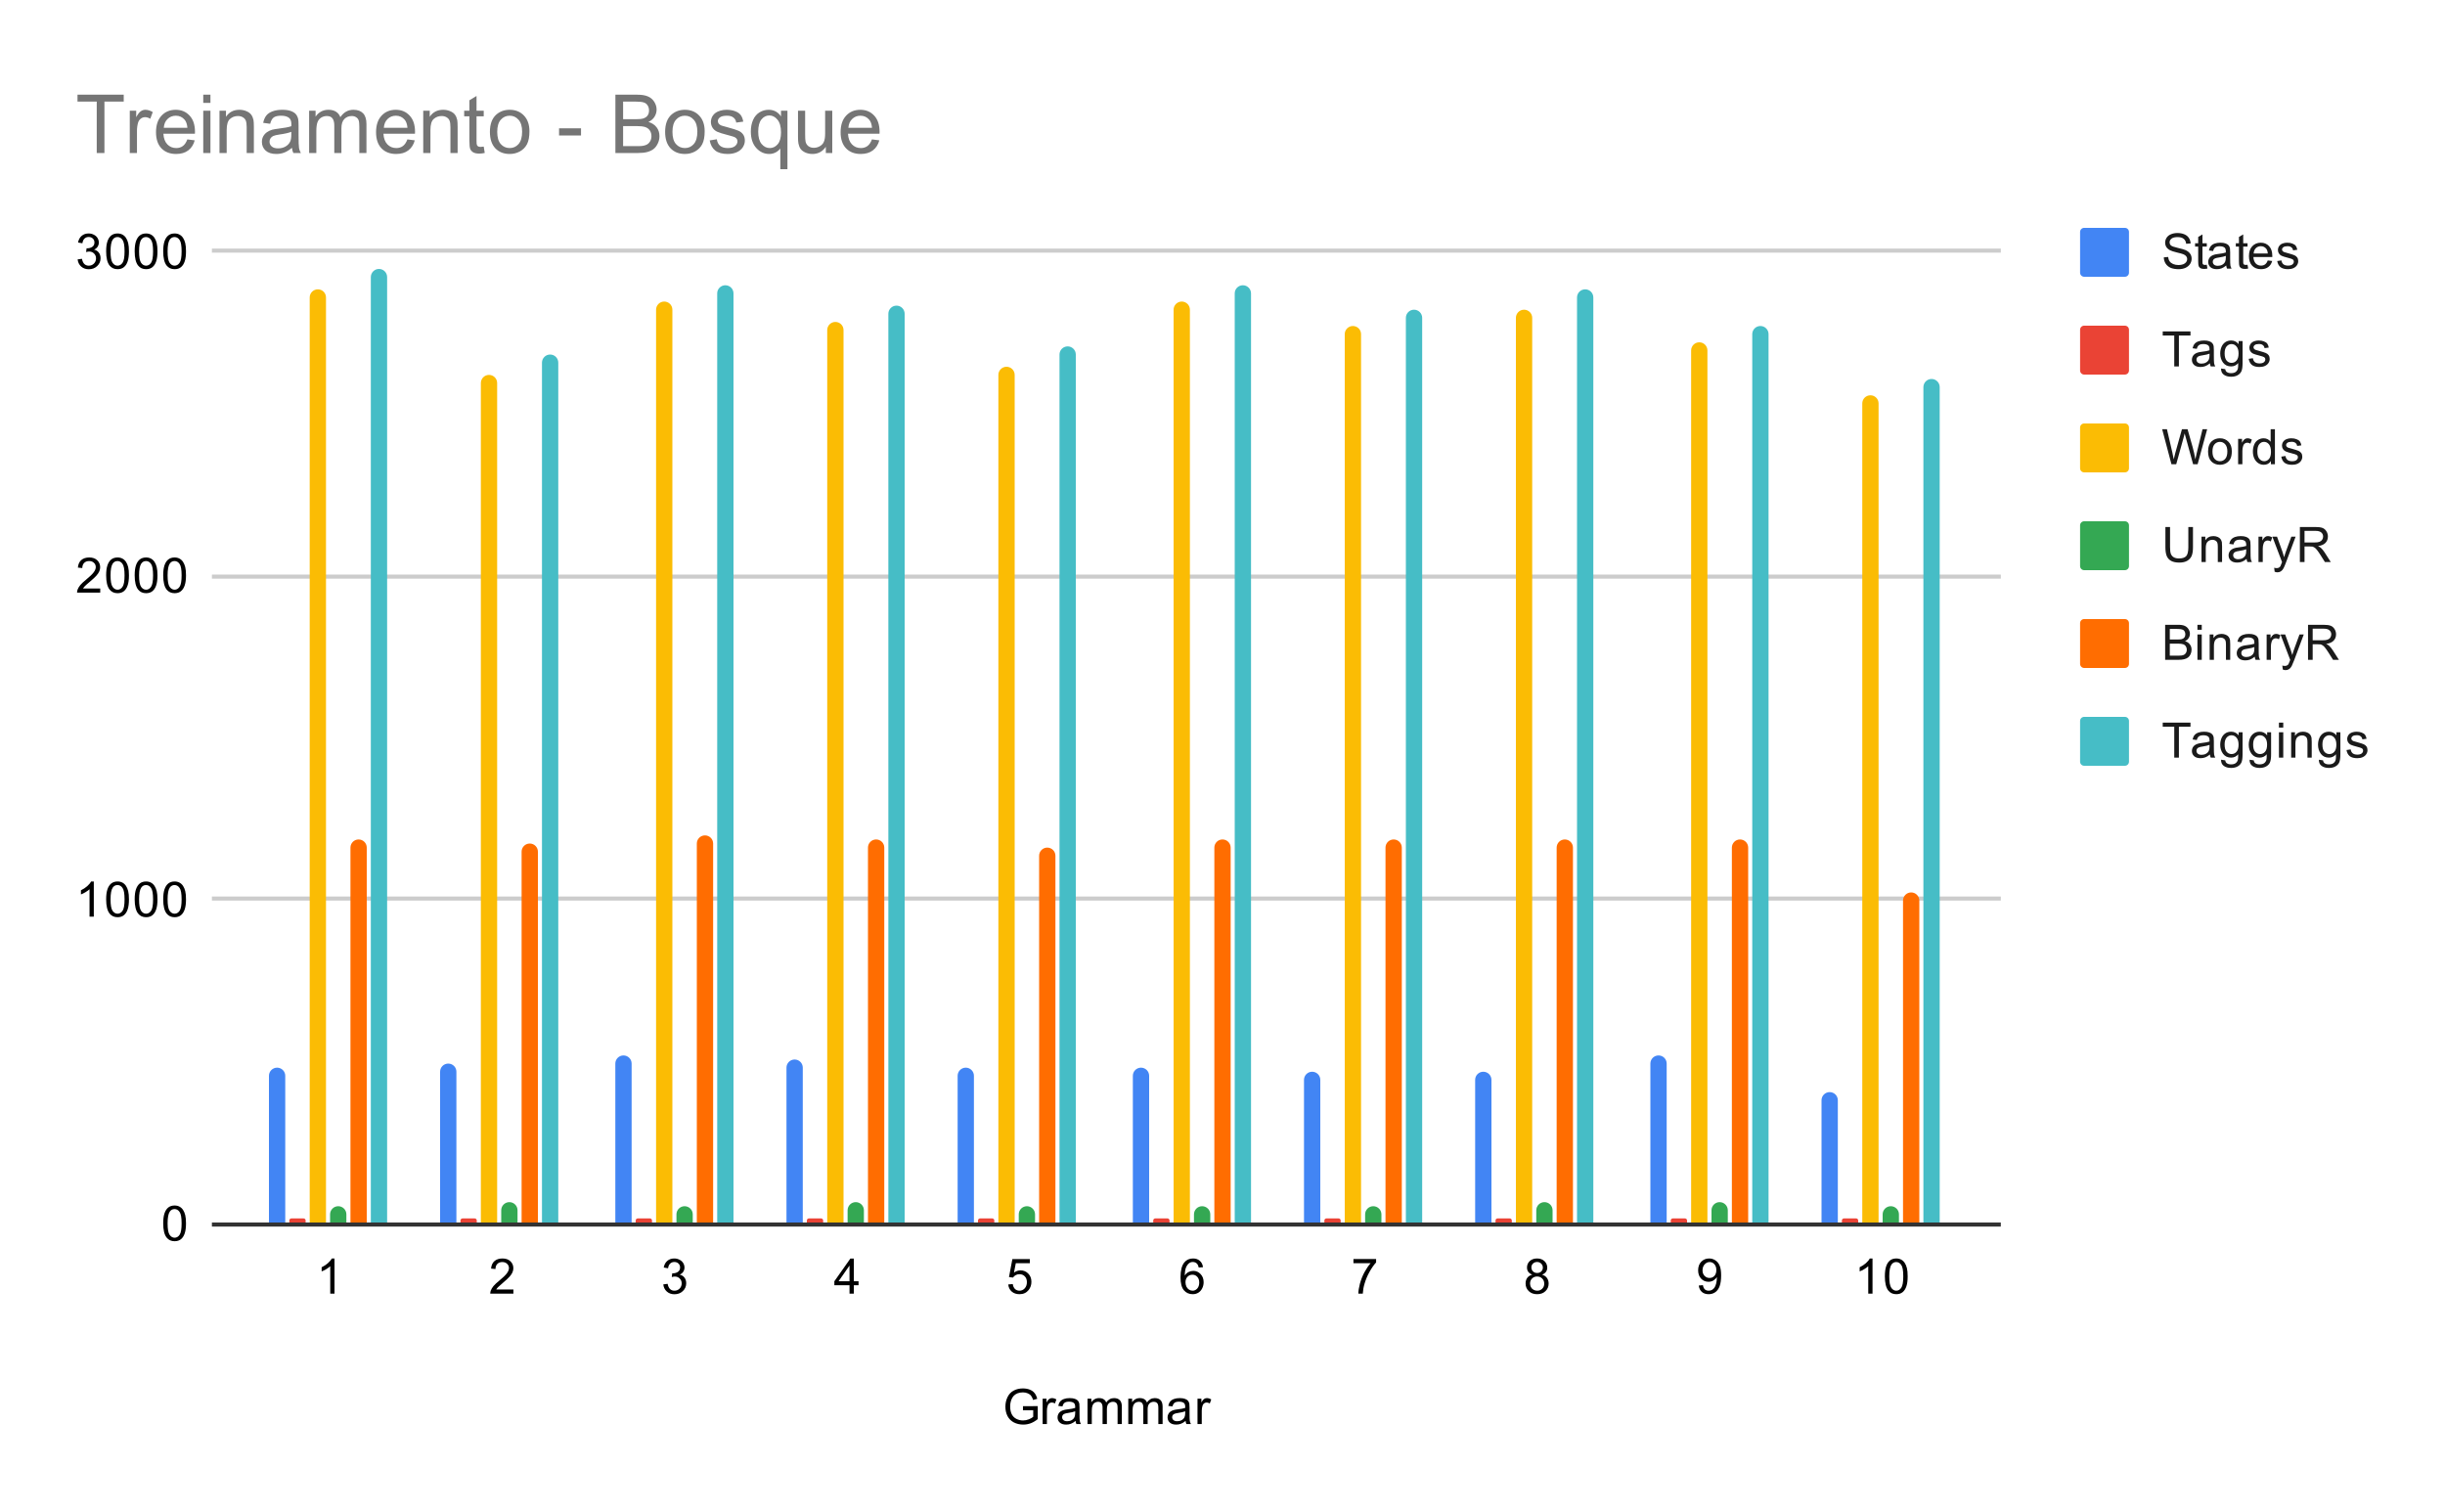 <svg version="1.1" viewBox="0.0 0.0 600.0 371.0" fill="none" stroke="none" stroke-linecap="square" stroke-miterlimit="10" width="600" height="371" xmlns:xlink="http://www.w3.org/1999/xlink" xmlns="http://www.w3.org/2000/svg"><path fill="#ffffff" d="M0 0L600.0 0L600.0 371.0L0 371.0L0 0Z" fill-rule="nonzero"/><path stroke="#333333" stroke-width="1.0" stroke-linecap="butt" d="M52.5 300.5L490.5 300.5" fill-rule="nonzero"/><path stroke="#cccccc" stroke-width="1.0" stroke-linecap="butt" d="M52.5 220.5L490.5 220.5" fill-rule="nonzero"/><path stroke="#cccccc" stroke-width="1.0" stroke-linecap="butt" d="M52.5 141.5L490.5 141.5" fill-rule="nonzero"/><path stroke="#cccccc" stroke-width="1.0" stroke-linecap="butt" d="M52.5 61.5L490.5 61.5" fill-rule="nonzero"/><clipPath id="id_0"><path d="M52.55 61.917L490.614 61.917L490.614 300.45L52.55 300.45L52.55 61.917Z" clip-rule="nonzero"/></clipPath><path stroke="#000000" stroke-width="0.0" stroke-linecap="butt" stroke-opacity="0.0" clip-path="url(#id_0)" d="M70.0 300.0L66.0 300.0L66.0 264.0C66.0 262.895 66.895 262.0 68.0 262.0L68.0 262.0C69.105 262.0 70.0 262.895 70.0 264.0Z" fill-rule="nonzero"/><path fill="#4285f4" clip-path="url(#id_0)" d="M70.0 300.0L66.0 300.0L66.0 264.0C66.0 262.895 66.895 262.0 68.0 262.0L68.0 262.0C69.105 262.0 70.0 262.895 70.0 264.0Z" fill-rule="nonzero"/><path stroke="#000000" stroke-width="0.0" stroke-linecap="butt" stroke-opacity="0.0" clip-path="url(#id_0)" d="M112.0 300.0L108.0 300.0L108.0 263.0C108.0 261.895 108.895 261.0 110.0 261.0L110.0 261.0C111.105 261.0 112.0 261.895 112.0 263.0Z" fill-rule="nonzero"/><path fill="#4285f4" clip-path="url(#id_0)" d="M112.0 300.0L108.0 300.0L108.0 263.0C108.0 261.895 108.895 261.0 110.0 261.0L110.0 261.0C111.105 261.0 112.0 261.895 112.0 263.0Z" fill-rule="nonzero"/><path stroke="#000000" stroke-width="0.0" stroke-linecap="butt" stroke-opacity="0.0" clip-path="url(#id_0)" d="M155.0 300.0L151.0 300.0L151.0 261.0C151.0 259.895 151.895 259.0 153.0 259.0L153.0 259.0C154.105 259.0 155.0 259.895 155.0 261.0Z" fill-rule="nonzero"/><path fill="#4285f4" clip-path="url(#id_0)" d="M155.0 300.0L151.0 300.0L151.0 261.0C151.0 259.895 151.895 259.0 153.0 259.0L153.0 259.0C154.105 259.0 155.0 259.895 155.0 261.0Z" fill-rule="nonzero"/><path stroke="#000000" stroke-width="0.0" stroke-linecap="butt" stroke-opacity="0.0" clip-path="url(#id_0)" d="M197.0 300.0L193.0 300.0L193.0 262.0C193.0 260.895 193.895 260.0 195.0 260.0L195.0 260.0C196.105 260.0 197.0 260.895 197.0 262.0Z" fill-rule="nonzero"/><path fill="#4285f4" clip-path="url(#id_0)" d="M197.0 300.0L193.0 300.0L193.0 262.0C193.0 260.895 193.895 260.0 195.0 260.0L195.0 260.0C196.105 260.0 197.0 260.895 197.0 262.0Z" fill-rule="nonzero"/><path stroke="#000000" stroke-width="0.0" stroke-linecap="butt" stroke-opacity="0.0" clip-path="url(#id_0)" d="M239.0 300.0L235.0 300.0L235.0 264.0C235.0 262.895 235.895 262.0 237.0 262.0L237.0 262.0C238.105 262.0 239.0 262.895 239.0 264.0Z" fill-rule="nonzero"/><path fill="#4285f4" clip-path="url(#id_0)" d="M239.0 300.0L235.0 300.0L235.0 264.0C235.0 262.895 235.895 262.0 237.0 262.0L237.0 262.0C238.105 262.0 239.0 262.895 239.0 264.0Z" fill-rule="nonzero"/><path stroke="#000000" stroke-width="0.0" stroke-linecap="butt" stroke-opacity="0.0" clip-path="url(#id_0)" d="M282.0 300.0L278.0 300.0L278.0 264.0C278.0 262.895 278.895 262.0 280.0 262.0L280.0 262.0C281.105 262.0 282.0 262.895 282.0 264.0Z" fill-rule="nonzero"/><path fill="#4285f4" clip-path="url(#id_0)" d="M282.0 300.0L278.0 300.0L278.0 264.0C278.0 262.895 278.895 262.0 280.0 262.0L280.0 262.0C281.105 262.0 282.0 262.895 282.0 264.0Z" fill-rule="nonzero"/><path stroke="#000000" stroke-width="0.0" stroke-linecap="butt" stroke-opacity="0.0" clip-path="url(#id_0)" d="M324.0 300.0L320.0 300.0L320.0 265.0C320.0 263.895 320.895 263.0 322.0 263.0L322.0 263.0C323.105 263.0 324.0 263.895 324.0 265.0Z" fill-rule="nonzero"/><path fill="#4285f4" clip-path="url(#id_0)" d="M324.0 300.0L320.0 300.0L320.0 265.0C320.0 263.895 320.895 263.0 322.0 263.0L322.0 263.0C323.105 263.0 324.0 263.895 324.0 265.0Z" fill-rule="nonzero"/><path stroke="#000000" stroke-width="0.0" stroke-linecap="butt" stroke-opacity="0.0" clip-path="url(#id_0)" d="M366.0 300.0L362.0 300.0L362.0 265.0C362.0 263.895 362.895 263.0 364.0 263.0L364.0 263.0C365.105 263.0 366.0 263.895 366.0 265.0Z" fill-rule="nonzero"/><path fill="#4285f4" clip-path="url(#id_0)" d="M366.0 300.0L362.0 300.0L362.0 265.0C362.0 263.895 362.895 263.0 364.0 263.0L364.0 263.0C365.105 263.0 366.0 263.895 366.0 265.0Z" fill-rule="nonzero"/><path stroke="#000000" stroke-width="0.0" stroke-linecap="butt" stroke-opacity="0.0" clip-path="url(#id_0)" d="M409.0 300.0L405.0 300.0L405.0 261.0C405.0 259.895 405.895 259.0 407.0 259.0L407.0 259.0C408.105 259.0 409.0 259.895 409.0 261.0Z" fill-rule="nonzero"/><path fill="#4285f4" clip-path="url(#id_0)" d="M409.0 300.0L405.0 300.0L405.0 261.0C405.0 259.895 405.895 259.0 407.0 259.0L407.0 259.0C408.105 259.0 409.0 259.895 409.0 261.0Z" fill-rule="nonzero"/><path stroke="#000000" stroke-width="0.0" stroke-linecap="butt" stroke-opacity="0.0" clip-path="url(#id_0)" d="M451.0 300.0L447.0 300.0L447.0 270.0C447.0 268.895 447.895 268.0 449.0 268.0L449.0 268.0C450.105 268.0 451.0 268.895 451.0 270.0Z" fill-rule="nonzero"/><path fill="#4285f4" clip-path="url(#id_0)" d="M451.0 300.0L447.0 300.0L447.0 270.0C447.0 268.895 447.895 268.0 449.0 268.0L449.0 268.0C450.105 268.0 451.0 268.895 451.0 270.0Z" fill-rule="nonzero"/><path stroke="#000000" stroke-width="0.0" stroke-linecap="butt" stroke-opacity="0.0" clip-path="url(#id_0)" d="M75.0 300.0L71.0 300.0L71.0 299.5C71.0 299.224 71.224 299.0 71.5 299.0L74.5 299.0C74.776 299.0 75.0 299.224 75.0 299.5Z" fill-rule="nonzero"/><path fill="#ea4335" clip-path="url(#id_0)" d="M75.0 300.0L71.0 300.0L71.0 299.5C71.0 299.224 71.224 299.0 71.5 299.0L74.5 299.0C74.776 299.0 75.0 299.224 75.0 299.5Z" fill-rule="nonzero"/><path stroke="#000000" stroke-width="0.0" stroke-linecap="butt" stroke-opacity="0.0" clip-path="url(#id_0)" d="M117.0 300.0L113.0 300.0L113.0 299.5C113.0 299.224 113.224 299.0 113.5 299.0L116.5 299.0C116.776 299.0 117.0 299.224 117.0 299.5Z" fill-rule="nonzero"/><path fill="#ea4335" clip-path="url(#id_0)" d="M117.0 300.0L113.0 300.0L113.0 299.5C113.0 299.224 113.224 299.0 113.5 299.0L116.5 299.0C116.776 299.0 117.0 299.224 117.0 299.5Z" fill-rule="nonzero"/><path stroke="#000000" stroke-width="0.0" stroke-linecap="butt" stroke-opacity="0.0" clip-path="url(#id_0)" d="M160.0 300.0L156.0 300.0L156.0 299.5C156.0 299.224 156.224 299.0 156.5 299.0L159.5 299.0C159.776 299.0 160.0 299.224 160.0 299.5Z" fill-rule="nonzero"/><path fill="#ea4335" clip-path="url(#id_0)" d="M160.0 300.0L156.0 300.0L156.0 299.5C156.0 299.224 156.224 299.0 156.5 299.0L159.5 299.0C159.776 299.0 160.0 299.224 160.0 299.5Z" fill-rule="nonzero"/><path stroke="#000000" stroke-width="0.0" stroke-linecap="butt" stroke-opacity="0.0" clip-path="url(#id_0)" d="M202.0 300.0L198.0 300.0L198.0 299.5C198.0 299.224 198.224 299.0 198.5 299.0L201.5 299.0C201.776 299.0 202.0 299.224 202.0 299.5Z" fill-rule="nonzero"/><path fill="#ea4335" clip-path="url(#id_0)" d="M202.0 300.0L198.0 300.0L198.0 299.5C198.0 299.224 198.224 299.0 198.5 299.0L201.5 299.0C201.776 299.0 202.0 299.224 202.0 299.5Z" fill-rule="nonzero"/><path stroke="#000000" stroke-width="0.0" stroke-linecap="butt" stroke-opacity="0.0" clip-path="url(#id_0)" d="M244.0 300.0L240.0 300.0L240.0 299.5C240.0 299.224 240.224 299.0 240.5 299.0L243.5 299.0C243.776 299.0 244.0 299.224 244.0 299.5Z" fill-rule="nonzero"/><path fill="#ea4335" clip-path="url(#id_0)" d="M244.0 300.0L240.0 300.0L240.0 299.5C240.0 299.224 240.224 299.0 240.5 299.0L243.5 299.0C243.776 299.0 244.0 299.224 244.0 299.5Z" fill-rule="nonzero"/><path stroke="#000000" stroke-width="0.0" stroke-linecap="butt" stroke-opacity="0.0" clip-path="url(#id_0)" d="M287.0 300.0L283.0 300.0L283.0 299.5C283.0 299.224 283.224 299.0 283.5 299.0L286.5 299.0C286.776 299.0 287.0 299.224 287.0 299.5Z" fill-rule="nonzero"/><path fill="#ea4335" clip-path="url(#id_0)" d="M287.0 300.0L283.0 300.0L283.0 299.5C283.0 299.224 283.224 299.0 283.5 299.0L286.5 299.0C286.776 299.0 287.0 299.224 287.0 299.5Z" fill-rule="nonzero"/><path stroke="#000000" stroke-width="0.0" stroke-linecap="butt" stroke-opacity="0.0" clip-path="url(#id_0)" d="M329.0 300.0L325.0 300.0L325.0 299.5C325.0 299.224 325.224 299.0 325.5 299.0L328.5 299.0C328.776 299.0 329.0 299.224 329.0 299.5Z" fill-rule="nonzero"/><path fill="#ea4335" clip-path="url(#id_0)" d="M329.0 300.0L325.0 300.0L325.0 299.5C325.0 299.224 325.224 299.0 325.5 299.0L328.5 299.0C328.776 299.0 329.0 299.224 329.0 299.5Z" fill-rule="nonzero"/><path stroke="#000000" stroke-width="0.0" stroke-linecap="butt" stroke-opacity="0.0" clip-path="url(#id_0)" d="M371.0 300.0L367.0 300.0L367.0 299.5C367.0 299.224 367.224 299.0 367.5 299.0L370.5 299.0C370.776 299.0 371.0 299.224 371.0 299.5Z" fill-rule="nonzero"/><path fill="#ea4335" clip-path="url(#id_0)" d="M371.0 300.0L367.0 300.0L367.0 299.5C367.0 299.224 367.224 299.0 367.5 299.0L370.5 299.0C370.776 299.0 371.0 299.224 371.0 299.5Z" fill-rule="nonzero"/><path stroke="#000000" stroke-width="0.0" stroke-linecap="butt" stroke-opacity="0.0" clip-path="url(#id_0)" d="M414.0 300.0L410.0 300.0L410.0 299.5C410.0 299.224 410.224 299.0 410.5 299.0L413.5 299.0C413.776 299.0 414.0 299.224 414.0 299.5Z" fill-rule="nonzero"/><path fill="#ea4335" clip-path="url(#id_0)" d="M414.0 300.0L410.0 300.0L410.0 299.5C410.0 299.224 410.224 299.0 410.5 299.0L413.5 299.0C413.776 299.0 414.0 299.224 414.0 299.5Z" fill-rule="nonzero"/><path stroke="#000000" stroke-width="0.0" stroke-linecap="butt" stroke-opacity="0.0" clip-path="url(#id_0)" d="M456.0 300.0L452.0 300.0L452.0 299.5C452.0 299.224 452.224 299.0 452.5 299.0L455.5 299.0C455.776 299.0 456.0 299.224 456.0 299.5Z" fill-rule="nonzero"/><path fill="#ea4335" clip-path="url(#id_0)" d="M456.0 300.0L452.0 300.0L452.0 299.5C452.0 299.224 452.224 299.0 452.5 299.0L455.5 299.0C455.776 299.0 456.0 299.224 456.0 299.5Z" fill-rule="nonzero"/><path stroke="#000000" stroke-width="0.0" stroke-linecap="butt" stroke-opacity="0.0" clip-path="url(#id_0)" d="M80.0 300.0L76.0 300.0L76.0 73.0C76.0 71.895 76.895 71.0 78.0 71.0L78.0 71.0C79.105 71.0 80.0 71.895 80.0 73.0Z" fill-rule="nonzero"/><path fill="#fbbc04" clip-path="url(#id_0)" d="M80.0 300.0L76.0 300.0L76.0 73.0C76.0 71.895 76.895 71.0 78.0 71.0L78.0 71.0C79.105 71.0 80.0 71.895 80.0 73.0Z" fill-rule="nonzero"/><path stroke="#000000" stroke-width="0.0" stroke-linecap="butt" stroke-opacity="0.0" clip-path="url(#id_0)" d="M122.0 300.0L118.0 300.0L118.0 94.0C118.0 92.895 118.895 92.0 120.0 92.0L120.0 92.0C121.105 92.0 122.0 92.895 122.0 94.0Z" fill-rule="nonzero"/><path fill="#fbbc04" clip-path="url(#id_0)" d="M122.0 300.0L118.0 300.0L118.0 94.0C118.0 92.895 118.895 92.0 120.0 92.0L120.0 92.0C121.105 92.0 122.0 92.895 122.0 94.0Z" fill-rule="nonzero"/><path stroke="#000000" stroke-width="0.0" stroke-linecap="butt" stroke-opacity="0.0" clip-path="url(#id_0)" d="M165.0 300.0L161.0 300.0L161.0 76.0C161.0 74.895 161.895 74.0 163.0 74.0L163.0 74.0C164.105 74.0 165.0 74.895 165.0 76.0Z" fill-rule="nonzero"/><path fill="#fbbc04" clip-path="url(#id_0)" d="M165.0 300.0L161.0 300.0L161.0 76.0C161.0 74.895 161.895 74.0 163.0 74.0L163.0 74.0C164.105 74.0 165.0 74.895 165.0 76.0Z" fill-rule="nonzero"/><path stroke="#000000" stroke-width="0.0" stroke-linecap="butt" stroke-opacity="0.0" clip-path="url(#id_0)" d="M207.0 300.0L203.0 300.0L203.0 81.0C203.0 79.895 203.895 79.0 205.0 79.0L205.0 79.0C206.105 79.0 207.0 79.895 207.0 81.0Z" fill-rule="nonzero"/><path fill="#fbbc04" clip-path="url(#id_0)" d="M207.0 300.0L203.0 300.0L203.0 81.0C203.0 79.895 203.895 79.0 205.0 79.0L205.0 79.0C206.105 79.0 207.0 79.895 207.0 81.0Z" fill-rule="nonzero"/><path stroke="#000000" stroke-width="0.0" stroke-linecap="butt" stroke-opacity="0.0" clip-path="url(#id_0)" d="M249.0 300.0L245.0 300.0L245.0 92.0C245.0 90.895 245.895 90.0 247.0 90.0L247.0 90.0C248.105 90.0 249.0 90.895 249.0 92.0Z" fill-rule="nonzero"/><path fill="#fbbc04" clip-path="url(#id_0)" d="M249.0 300.0L245.0 300.0L245.0 92.0C245.0 90.895 245.895 90.0 247.0 90.0L247.0 90.0C248.105 90.0 249.0 90.895 249.0 92.0Z" fill-rule="nonzero"/><path stroke="#000000" stroke-width="0.0" stroke-linecap="butt" stroke-opacity="0.0" clip-path="url(#id_0)" d="M292.0 300.0L288.0 300.0L288.0 76.0C288.0 74.895 288.895 74.0 290.0 74.0L290.0 74.0C291.105 74.0 292.0 74.895 292.0 76.0Z" fill-rule="nonzero"/><path fill="#fbbc04" clip-path="url(#id_0)" d="M292.0 300.0L288.0 300.0L288.0 76.0C288.0 74.895 288.895 74.0 290.0 74.0L290.0 74.0C291.105 74.0 292.0 74.895 292.0 76.0Z" fill-rule="nonzero"/><path stroke="#000000" stroke-width="0.0" stroke-linecap="butt" stroke-opacity="0.0" clip-path="url(#id_0)" d="M334.0 300.0L330.0 300.0L330.0 82.0C330.0 80.895 330.895 80.0 332.0 80.0L332.0 80.0C333.105 80.0 334.0 80.895 334.0 82.0Z" fill-rule="nonzero"/><path fill="#fbbc04" clip-path="url(#id_0)" d="M334.0 300.0L330.0 300.0L330.0 82.0C330.0 80.895 330.895 80.0 332.0 80.0L332.0 80.0C333.105 80.0 334.0 80.895 334.0 82.0Z" fill-rule="nonzero"/><path stroke="#000000" stroke-width="0.0" stroke-linecap="butt" stroke-opacity="0.0" clip-path="url(#id_0)" d="M376.0 300.0L372.0 300.0L372.0 78.0C372.0 76.895 372.895 76.0 374.0 76.0L374.0 76.0C375.105 76.0 376.0 76.895 376.0 78.0Z" fill-rule="nonzero"/><path fill="#fbbc04" clip-path="url(#id_0)" d="M376.0 300.0L372.0 300.0L372.0 78.0C372.0 76.895 372.895 76.0 374.0 76.0L374.0 76.0C375.105 76.0 376.0 76.895 376.0 78.0Z" fill-rule="nonzero"/><path stroke="#000000" stroke-width="0.0" stroke-linecap="butt" stroke-opacity="0.0" clip-path="url(#id_0)" d="M419.0 300.0L415.0 300.0L415.0 86.0C415.0 84.895 415.895 84.0 417.0 84.0L417.0 84.0C418.105 84.0 419.0 84.895 419.0 86.0Z" fill-rule="nonzero"/><path fill="#fbbc04" clip-path="url(#id_0)" d="M419.0 300.0L415.0 300.0L415.0 86.0C415.0 84.895 415.895 84.0 417.0 84.0L417.0 84.0C418.105 84.0 419.0 84.895 419.0 86.0Z" fill-rule="nonzero"/><path stroke="#000000" stroke-width="0.0" stroke-linecap="butt" stroke-opacity="0.0" clip-path="url(#id_0)" d="M461.0 300.0L457.0 300.0L457.0 99.0C457.0 97.895 457.895 97.0 459.0 97.0L459.0 97.0C460.105 97.0 461.0 97.895 461.0 99.0Z" fill-rule="nonzero"/><path fill="#fbbc04" clip-path="url(#id_0)" d="M461.0 300.0L457.0 300.0L457.0 99.0C457.0 97.895 457.895 97.0 459.0 97.0L459.0 97.0C460.105 97.0 461.0 97.895 461.0 99.0Z" fill-rule="nonzero"/><path stroke="#000000" stroke-width="0.0" stroke-linecap="butt" stroke-opacity="0.0" clip-path="url(#id_0)" d="M85.0 300.0L81.0 300.0L81.0 298.0C81.0 296.895 81.895 296.0 83.0 296.0L83.0 296.0C84.105 296.0 85.0 296.895 85.0 298.0Z" fill-rule="nonzero"/><path fill="#34a853" clip-path="url(#id_0)" d="M85.0 300.0L81.0 300.0L81.0 298.0C81.0 296.895 81.895 296.0 83.0 296.0L83.0 296.0C84.105 296.0 85.0 296.895 85.0 298.0Z" fill-rule="nonzero"/><path stroke="#000000" stroke-width="0.0" stroke-linecap="butt" stroke-opacity="0.0" clip-path="url(#id_0)" d="M127.0 300.0L123.0 300.0L123.0 297.0C123.0 295.895 123.895 295.0 125.0 295.0L125.0 295.0C126.105 295.0 127.0 295.895 127.0 297.0Z" fill-rule="nonzero"/><path fill="#34a853" clip-path="url(#id_0)" d="M127.0 300.0L123.0 300.0L123.0 297.0C123.0 295.895 123.895 295.0 125.0 295.0L125.0 295.0C126.105 295.0 127.0 295.895 127.0 297.0Z" fill-rule="nonzero"/><path stroke="#000000" stroke-width="0.0" stroke-linecap="butt" stroke-opacity="0.0" clip-path="url(#id_0)" d="M170.0 300.0L166.0 300.0L166.0 298.0C166.0 296.895 166.895 296.0 168.0 296.0L168.0 296.0C169.105 296.0 170.0 296.895 170.0 298.0Z" fill-rule="nonzero"/><path fill="#34a853" clip-path="url(#id_0)" d="M170.0 300.0L166.0 300.0L166.0 298.0C166.0 296.895 166.895 296.0 168.0 296.0L168.0 296.0C169.105 296.0 170.0 296.895 170.0 298.0Z" fill-rule="nonzero"/><path stroke="#000000" stroke-width="0.0" stroke-linecap="butt" stroke-opacity="0.0" clip-path="url(#id_0)" d="M212.0 300.0L208.0 300.0L208.0 297.0C208.0 295.895 208.895 295.0 210.0 295.0L210.0 295.0C211.105 295.0 212.0 295.895 212.0 297.0Z" fill-rule="nonzero"/><path fill="#34a853" clip-path="url(#id_0)" d="M212.0 300.0L208.0 300.0L208.0 297.0C208.0 295.895 208.895 295.0 210.0 295.0L210.0 295.0C211.105 295.0 212.0 295.895 212.0 297.0Z" fill-rule="nonzero"/><path stroke="#000000" stroke-width="0.0" stroke-linecap="butt" stroke-opacity="0.0" clip-path="url(#id_0)" d="M254.0 300.0L250.0 300.0L250.0 298.0C250.0 296.895 250.895 296.0 252.0 296.0L252.0 296.0C253.105 296.0 254.0 296.895 254.0 298.0Z" fill-rule="nonzero"/><path fill="#34a853" clip-path="url(#id_0)" d="M254.0 300.0L250.0 300.0L250.0 298.0C250.0 296.895 250.895 296.0 252.0 296.0L252.0 296.0C253.105 296.0 254.0 296.895 254.0 298.0Z" fill-rule="nonzero"/><path stroke="#000000" stroke-width="0.0" stroke-linecap="butt" stroke-opacity="0.0" clip-path="url(#id_0)" d="M297.0 300.0L293.0 300.0L293.0 298.0C293.0 296.895 293.895 296.0 295.0 296.0L295.0 296.0C296.105 296.0 297.0 296.895 297.0 298.0Z" fill-rule="nonzero"/><path fill="#34a853" clip-path="url(#id_0)" d="M297.0 300.0L293.0 300.0L293.0 298.0C293.0 296.895 293.895 296.0 295.0 296.0L295.0 296.0C296.105 296.0 297.0 296.895 297.0 298.0Z" fill-rule="nonzero"/><path stroke="#000000" stroke-width="0.0" stroke-linecap="butt" stroke-opacity="0.0" clip-path="url(#id_0)" d="M339.0 300.0L335.0 300.0L335.0 298.0C335.0 296.895 335.895 296.0 337.0 296.0L337.0 296.0C338.105 296.0 339.0 296.895 339.0 298.0Z" fill-rule="nonzero"/><path fill="#34a853" clip-path="url(#id_0)" d="M339.0 300.0L335.0 300.0L335.0 298.0C335.0 296.895 335.895 296.0 337.0 296.0L337.0 296.0C338.105 296.0 339.0 296.895 339.0 298.0Z" fill-rule="nonzero"/><path stroke="#000000" stroke-width="0.0" stroke-linecap="butt" stroke-opacity="0.0" clip-path="url(#id_0)" d="M381.0 300.0L377.0 300.0L377.0 297.0C377.0 295.895 377.895 295.0 379.0 295.0L379.0 295.0C380.105 295.0 381.0 295.895 381.0 297.0Z" fill-rule="nonzero"/><path fill="#34a853" clip-path="url(#id_0)" d="M381.0 300.0L377.0 300.0L377.0 297.0C377.0 295.895 377.895 295.0 379.0 295.0L379.0 295.0C380.105 295.0 381.0 295.895 381.0 297.0Z" fill-rule="nonzero"/><path stroke="#000000" stroke-width="0.0" stroke-linecap="butt" stroke-opacity="0.0" clip-path="url(#id_0)" d="M424.0 300.0L420.0 300.0L420.0 297.0C420.0 295.895 420.895 295.0 422.0 295.0L422.0 295.0C423.105 295.0 424.0 295.895 424.0 297.0Z" fill-rule="nonzero"/><path fill="#34a853" clip-path="url(#id_0)" d="M424.0 300.0L420.0 300.0L420.0 297.0C420.0 295.895 420.895 295.0 422.0 295.0L422.0 295.0C423.105 295.0 424.0 295.895 424.0 297.0Z" fill-rule="nonzero"/><path stroke="#000000" stroke-width="0.0" stroke-linecap="butt" stroke-opacity="0.0" clip-path="url(#id_0)" d="M466.0 300.0L462.0 300.0L462.0 298.0C462.0 296.895 462.895 296.0 464.0 296.0L464.0 296.0C465.105 296.0 466.0 296.895 466.0 298.0Z" fill-rule="nonzero"/><path fill="#34a853" clip-path="url(#id_0)" d="M466.0 300.0L462.0 300.0L462.0 298.0C462.0 296.895 462.895 296.0 464.0 296.0L464.0 296.0C465.105 296.0 466.0 296.895 466.0 298.0Z" fill-rule="nonzero"/><path stroke="#000000" stroke-width="0.0" stroke-linecap="butt" stroke-opacity="0.0" clip-path="url(#id_0)" d="M90.0 300.0L86.0 300.0L86.0 208.0C86.0 206.895 86.895 206.0 88.0 206.0L88.0 206.0C89.105 206.0 90.0 206.895 90.0 208.0Z" fill-rule="nonzero"/><path fill="#ff6d01" clip-path="url(#id_0)" d="M90.0 300.0L86.0 300.0L86.0 208.0C86.0 206.895 86.895 206.0 88.0 206.0L88.0 206.0C89.105 206.0 90.0 206.895 90.0 208.0Z" fill-rule="nonzero"/><path stroke="#000000" stroke-width="0.0" stroke-linecap="butt" stroke-opacity="0.0" clip-path="url(#id_0)" d="M132.0 300.0L128.0 300.0L128.0 209.0C128.0 207.895 128.895 207.0 130.0 207.0L130.0 207.0C131.105 207.0 132.0 207.895 132.0 209.0Z" fill-rule="nonzero"/><path fill="#ff6d01" clip-path="url(#id_0)" d="M132.0 300.0L128.0 300.0L128.0 209.0C128.0 207.895 128.895 207.0 130.0 207.0L130.0 207.0C131.105 207.0 132.0 207.895 132.0 209.0Z" fill-rule="nonzero"/><path stroke="#000000" stroke-width="0.0" stroke-linecap="butt" stroke-opacity="0.0" clip-path="url(#id_0)" d="M175.0 300.0L171.0 300.0L171.0 207.0C171.0 205.895 171.895 205.0 173.0 205.0L173.0 205.0C174.105 205.0 175.0 205.895 175.0 207.0Z" fill-rule="nonzero"/><path fill="#ff6d01" clip-path="url(#id_0)" d="M175.0 300.0L171.0 300.0L171.0 207.0C171.0 205.895 171.895 205.0 173.0 205.0L173.0 205.0C174.105 205.0 175.0 205.895 175.0 207.0Z" fill-rule="nonzero"/><path stroke="#000000" stroke-width="0.0" stroke-linecap="butt" stroke-opacity="0.0" clip-path="url(#id_0)" d="M217.0 300.0L213.0 300.0L213.0 208.0C213.0 206.895 213.895 206.0 215.0 206.0L215.0 206.0C216.105 206.0 217.0 206.895 217.0 208.0Z" fill-rule="nonzero"/><path fill="#ff6d01" clip-path="url(#id_0)" d="M217.0 300.0L213.0 300.0L213.0 208.0C213.0 206.895 213.895 206.0 215.0 206.0L215.0 206.0C216.105 206.0 217.0 206.895 217.0 208.0Z" fill-rule="nonzero"/><path stroke="#000000" stroke-width="0.0" stroke-linecap="butt" stroke-opacity="0.0" clip-path="url(#id_0)" d="M259.0 300.0L255.0 300.0L255.0 210.0C255.0 208.895 255.895 208.0 257.0 208.0L257.0 208.0C258.105 208.0 259.0 208.895 259.0 210.0Z" fill-rule="nonzero"/><path fill="#ff6d01" clip-path="url(#id_0)" d="M259.0 300.0L255.0 300.0L255.0 210.0C255.0 208.895 255.895 208.0 257.0 208.0L257.0 208.0C258.105 208.0 259.0 208.895 259.0 210.0Z" fill-rule="nonzero"/><path stroke="#000000" stroke-width="0.0" stroke-linecap="butt" stroke-opacity="0.0" clip-path="url(#id_0)" d="M302.0 300.0L298.0 300.0L298.0 208.0C298.0 206.895 298.895 206.0 300.0 206.0L300.0 206.0C301.105 206.0 302.0 206.895 302.0 208.0Z" fill-rule="nonzero"/><path fill="#ff6d01" clip-path="url(#id_0)" d="M302.0 300.0L298.0 300.0L298.0 208.0C298.0 206.895 298.895 206.0 300.0 206.0L300.0 206.0C301.105 206.0 302.0 206.895 302.0 208.0Z" fill-rule="nonzero"/><path stroke="#000000" stroke-width="0.0" stroke-linecap="butt" stroke-opacity="0.0" clip-path="url(#id_0)" d="M344.0 300.0L340.0 300.0L340.0 208.0C340.0 206.895 340.895 206.0 342.0 206.0L342.0 206.0C343.105 206.0 344.0 206.895 344.0 208.0Z" fill-rule="nonzero"/><path fill="#ff6d01" clip-path="url(#id_0)" d="M344.0 300.0L340.0 300.0L340.0 208.0C340.0 206.895 340.895 206.0 342.0 206.0L342.0 206.0C343.105 206.0 344.0 206.895 344.0 208.0Z" fill-rule="nonzero"/><path stroke="#000000" stroke-width="0.0" stroke-linecap="butt" stroke-opacity="0.0" clip-path="url(#id_0)" d="M386.0 300.0L382.0 300.0L382.0 208.0C382.0 206.895 382.895 206.0 384.0 206.0L384.0 206.0C385.105 206.0 386.0 206.895 386.0 208.0Z" fill-rule="nonzero"/><path fill="#ff6d01" clip-path="url(#id_0)" d="M386.0 300.0L382.0 300.0L382.0 208.0C382.0 206.895 382.895 206.0 384.0 206.0L384.0 206.0C385.105 206.0 386.0 206.895 386.0 208.0Z" fill-rule="nonzero"/><path stroke="#000000" stroke-width="0.0" stroke-linecap="butt" stroke-opacity="0.0" clip-path="url(#id_0)" d="M429.0 300.0L425.0 300.0L425.0 208.0C425.0 206.895 425.895 206.0 427.0 206.0L427.0 206.0C428.105 206.0 429.0 206.895 429.0 208.0Z" fill-rule="nonzero"/><path fill="#ff6d01" clip-path="url(#id_0)" d="M429.0 300.0L425.0 300.0L425.0 208.0C425.0 206.895 425.895 206.0 427.0 206.0L427.0 206.0C428.105 206.0 429.0 206.895 429.0 208.0Z" fill-rule="nonzero"/><path stroke="#000000" stroke-width="0.0" stroke-linecap="butt" stroke-opacity="0.0" clip-path="url(#id_0)" d="M471.0 300.0L467.0 300.0L467.0 221.0C467.0 219.895 467.895 219.0 469.0 219.0L469.0 219.0C470.105 219.0 471.0 219.895 471.0 221.0Z" fill-rule="nonzero"/><path fill="#ff6d01" clip-path="url(#id_0)" d="M471.0 300.0L467.0 300.0L467.0 221.0C467.0 219.895 467.895 219.0 469.0 219.0L469.0 219.0C470.105 219.0 471.0 219.895 471.0 221.0Z" fill-rule="nonzero"/><path stroke="#000000" stroke-width="0.0" stroke-linecap="butt" stroke-opacity="0.0" clip-path="url(#id_0)" d="M95.0 300.0L91.0 300.0L91.0 68.0C91.0 66.895 91.895 66.0 93.0 66.0L93.0 66.0C94.105 66.0 95.0 66.895 95.0 68.0Z" fill-rule="nonzero"/><path fill="#46bdc6" clip-path="url(#id_0)" d="M95.0 300.0L91.0 300.0L91.0 68.0C91.0 66.895 91.895 66.0 93.0 66.0L93.0 66.0C94.105 66.0 95.0 66.895 95.0 68.0Z" fill-rule="nonzero"/><path stroke="#000000" stroke-width="0.0" stroke-linecap="butt" stroke-opacity="0.0" clip-path="url(#id_0)" d="M137.0 300.0L133.0 300.0L133.0 89.0C133.0 87.895 133.895 87.0 135.0 87.0L135.0 87.0C136.105 87.0 137.0 87.895 137.0 89.0Z" fill-rule="nonzero"/><path fill="#46bdc6" clip-path="url(#id_0)" d="M137.0 300.0L133.0 300.0L133.0 89.0C133.0 87.895 133.895 87.0 135.0 87.0L135.0 87.0C136.105 87.0 137.0 87.895 137.0 89.0Z" fill-rule="nonzero"/><path stroke="#000000" stroke-width="0.0" stroke-linecap="butt" stroke-opacity="0.0" clip-path="url(#id_0)" d="M180.0 300.0L176.0 300.0L176.0 72.0C176.0 70.895 176.895 70.0 178.0 70.0L178.0 70.0C179.105 70.0 180.0 70.895 180.0 72.0Z" fill-rule="nonzero"/><path fill="#46bdc6" clip-path="url(#id_0)" d="M180.0 300.0L176.0 300.0L176.0 72.0C176.0 70.895 176.895 70.0 178.0 70.0L178.0 70.0C179.105 70.0 180.0 70.895 180.0 72.0Z" fill-rule="nonzero"/><path stroke="#000000" stroke-width="0.0" stroke-linecap="butt" stroke-opacity="0.0" clip-path="url(#id_0)" d="M222.0 300.0L218.0 300.0L218.0 77.0C218.0 75.895 218.895 75.0 220.0 75.0L220.0 75.0C221.105 75.0 222.0 75.895 222.0 77.0Z" fill-rule="nonzero"/><path fill="#46bdc6" clip-path="url(#id_0)" d="M222.0 300.0L218.0 300.0L218.0 77.0C218.0 75.895 218.895 75.0 220.0 75.0L220.0 75.0C221.105 75.0 222.0 75.895 222.0 77.0Z" fill-rule="nonzero"/><path stroke="#000000" stroke-width="0.0" stroke-linecap="butt" stroke-opacity="0.0" clip-path="url(#id_0)" d="M264.0 300.0L260.0 300.0L260.0 87.0C260.0 85.895 260.895 85.0 262.0 85.0L262.0 85.0C263.105 85.0 264.0 85.895 264.0 87.0Z" fill-rule="nonzero"/><path fill="#46bdc6" clip-path="url(#id_0)" d="M264.0 300.0L260.0 300.0L260.0 87.0C260.0 85.895 260.895 85.0 262.0 85.0L262.0 85.0C263.105 85.0 264.0 85.895 264.0 87.0Z" fill-rule="nonzero"/><path stroke="#000000" stroke-width="0.0" stroke-linecap="butt" stroke-opacity="0.0" clip-path="url(#id_0)" d="M307.0 300.0L303.0 300.0L303.0 72.0C303.0 70.895 303.895 70.0 305.0 70.0L305.0 70.0C306.105 70.0 307.0 70.895 307.0 72.0Z" fill-rule="nonzero"/><path fill="#46bdc6" clip-path="url(#id_0)" d="M307.0 300.0L303.0 300.0L303.0 72.0C303.0 70.895 303.895 70.0 305.0 70.0L305.0 70.0C306.105 70.0 307.0 70.895 307.0 72.0Z" fill-rule="nonzero"/><path stroke="#000000" stroke-width="0.0" stroke-linecap="butt" stroke-opacity="0.0" clip-path="url(#id_0)" d="M349.0 300.0L345.0 300.0L345.0 78.0C345.0 76.895 345.895 76.0 347.0 76.0L347.0 76.0C348.105 76.0 349.0 76.895 349.0 78.0Z" fill-rule="nonzero"/><path fill="#46bdc6" clip-path="url(#id_0)" d="M349.0 300.0L345.0 300.0L345.0 78.0C345.0 76.895 345.895 76.0 347.0 76.0L347.0 76.0C348.105 76.0 349.0 76.895 349.0 78.0Z" fill-rule="nonzero"/><path stroke="#000000" stroke-width="0.0" stroke-linecap="butt" stroke-opacity="0.0" clip-path="url(#id_0)" d="M391.0 300.0L387.0 300.0L387.0 73.0C387.0 71.895 387.895 71.0 389.0 71.0L389.0 71.0C390.105 71.0 391.0 71.895 391.0 73.0Z" fill-rule="nonzero"/><path fill="#46bdc6" clip-path="url(#id_0)" d="M391.0 300.0L387.0 300.0L387.0 73.0C387.0 71.895 387.895 71.0 389.0 71.0L389.0 71.0C390.105 71.0 391.0 71.895 391.0 73.0Z" fill-rule="nonzero"/><path stroke="#000000" stroke-width="0.0" stroke-linecap="butt" stroke-opacity="0.0" clip-path="url(#id_0)" d="M434.0 300.0L430.0 300.0L430.0 82.0C430.0 80.895 430.895 80.0 432.0 80.0L432.0 80.0C433.105 80.0 434.0 80.895 434.0 82.0Z" fill-rule="nonzero"/><path fill="#46bdc6" clip-path="url(#id_0)" d="M434.0 300.0L430.0 300.0L430.0 82.0C430.0 80.895 430.895 80.0 432.0 80.0L432.0 80.0C433.105 80.0 434.0 80.895 434.0 82.0Z" fill-rule="nonzero"/><path stroke="#000000" stroke-width="0.0" stroke-linecap="butt" stroke-opacity="0.0" clip-path="url(#id_0)" d="M476.0 300.0L472.0 300.0L472.0 95.0C472.0 93.895 472.895 93.0 474.0 93.0L474.0 93.0C475.105 93.0 476.0 93.895 476.0 95.0Z" fill-rule="nonzero"/><path fill="#46bdc6" clip-path="url(#id_0)" d="M476.0 300.0L472.0 300.0L472.0 95.0C472.0 93.895 472.895 93.0 474.0 93.0L474.0 93.0C475.105 93.0 476.0 93.895 476.0 95.0Z" fill-rule="nonzero"/><path fill="#000000" d="M251.035 346.075L251.035 345.075L254.66 345.059L254.66 348.247Q253.832 348.919 252.942 349.262Q252.051 349.591 251.113 349.591Q249.848 349.591 248.801 349.059Q247.77 348.512 247.238 347.497Q246.723 346.466 246.723 345.2Q246.723 343.934 247.238 342.856Q247.77 341.762 248.754 341.247Q249.738 340.716 251.02 340.716Q251.957 340.716 252.707 341.012Q253.457 341.309 253.879 341.856Q254.317 342.387 254.535 343.262L253.52 343.544Q253.317 342.887 253.02 342.512Q252.738 342.137 252.207 341.919Q251.676 341.684 251.035 341.684Q250.254 341.684 249.676 341.919Q249.113 342.153 248.754 342.544Q248.41 342.934 248.223 343.403Q247.895 344.2 247.895 345.122Q247.895 346.278 248.285 347.059Q248.692 347.825 249.442 348.2Q250.192 348.575 251.051 348.575Q251.785 348.575 252.488 348.294Q253.192 347.997 253.551 347.684L253.551 346.075L251.035 346.075ZM255.863 349.45L255.863 343.231L256.817 343.231L256.817 344.169Q257.176 343.512 257.473 343.309Q257.785 343.091 258.16 343.091Q258.692 343.091 259.238 343.419L258.879 344.403Q258.488 344.169 258.113 344.169Q257.754 344.169 257.473 344.387Q257.207 344.591 257.098 344.966Q256.91 345.528 256.91 346.184L256.91 349.45L255.863 349.45ZM263.942 348.684Q263.348 349.184 262.801 349.387Q262.27 349.591 261.645 349.591Q260.613 349.591 260.067 349.091Q259.52 348.591 259.52 347.809Q259.52 347.356 259.723 346.981Q259.926 346.591 260.27 346.372Q260.613 346.137 261.035 346.028Q261.332 345.934 261.973 345.856Q263.238 345.716 263.848 345.497Q263.848 345.278 263.848 345.231Q263.848 344.575 263.551 344.309Q263.145 343.966 262.348 343.966Q261.613 343.966 261.254 344.231Q260.895 344.481 260.723 345.137L259.692 344.997Q259.832 344.341 260.16 343.934Q260.488 343.528 261.098 343.309Q261.707 343.091 262.504 343.091Q263.301 343.091 263.801 343.278Q264.301 343.466 264.535 343.747Q264.77 344.028 264.863 344.466Q264.91 344.731 264.91 345.434L264.91 346.841Q264.91 348.309 264.973 348.7Q265.051 349.091 265.254 349.45L264.145 349.45Q263.988 349.122 263.942 348.684ZM263.848 346.325Q263.27 346.559 262.129 346.731Q261.473 346.825 261.207 346.95Q260.942 347.059 260.785 347.278Q260.645 347.497 260.645 347.778Q260.645 348.2 260.957 348.481Q261.285 348.762 261.895 348.762Q262.504 348.762 262.973 348.497Q263.457 348.231 263.676 347.762Q263.848 347.403 263.848 346.716L263.848 346.325ZM266.879 349.45L266.879 343.231L267.817 343.231L267.817 344.106Q268.113 343.637 268.598 343.372Q269.082 343.091 269.707 343.091Q270.395 343.091 270.832 343.372Q271.285 343.653 271.457 344.169Q272.207 343.091 273.379 343.091Q274.317 343.091 274.801 343.606Q275.301 344.106 275.301 345.184L275.301 349.45L274.254 349.45L274.254 345.528Q274.254 344.903 274.145 344.622Q274.051 344.341 273.785 344.169Q273.52 343.997 273.145 343.997Q272.488 343.997 272.051 344.434Q271.629 344.872 271.629 345.841L271.629 349.45L270.567 349.45L270.567 345.403Q270.567 344.7 270.301 344.356Q270.051 343.997 269.473 343.997Q269.02 343.997 268.645 344.231Q268.27 344.466 268.098 344.919Q267.926 345.372 267.926 346.216L267.926 349.45L266.879 349.45ZM276.879 349.45L276.879 343.231L277.817 343.231L277.817 344.106Q278.113 343.637 278.598 343.372Q279.082 343.091 279.707 343.091Q280.395 343.091 280.832 343.372Q281.285 343.653 281.457 344.169Q282.207 343.091 283.379 343.091Q284.317 343.091 284.801 343.606Q285.301 344.106 285.301 345.184L285.301 349.45L284.254 349.45L284.254 345.528Q284.254 344.903 284.145 344.622Q284.051 344.341 283.785 344.169Q283.52 343.997 283.145 343.997Q282.488 343.997 282.051 344.434Q281.629 344.872 281.629 345.841L281.629 349.45L280.567 349.45L280.567 345.403Q280.567 344.7 280.301 344.356Q280.051 343.997 279.473 343.997Q279.02 343.997 278.645 344.231Q278.27 344.466 278.098 344.919Q277.926 345.372 277.926 346.216L277.926 349.45L276.879 349.45ZM290.942 348.684Q290.348 349.184 289.801 349.387Q289.27 349.591 288.645 349.591Q287.613 349.591 287.067 349.091Q286.52 348.591 286.52 347.809Q286.52 347.356 286.723 346.981Q286.926 346.591 287.27 346.372Q287.613 346.137 288.035 346.028Q288.332 345.934 288.973 345.856Q290.238 345.716 290.848 345.497Q290.848 345.278 290.848 345.231Q290.848 344.575 290.551 344.309Q290.145 343.966 289.348 343.966Q288.613 343.966 288.254 344.231Q287.895 344.481 287.723 345.137L286.692 344.997Q286.832 344.341 287.16 343.934Q287.488 343.528 288.098 343.309Q288.707 343.091 289.504 343.091Q290.301 343.091 290.801 343.278Q291.301 343.466 291.535 343.747Q291.77 344.028 291.863 344.466Q291.91 344.731 291.91 345.434L291.91 346.841Q291.91 348.309 291.973 348.7Q292.051 349.091 292.254 349.45L291.145 349.45Q290.988 349.122 290.942 348.684ZM290.848 346.325Q290.27 346.559 289.129 346.731Q288.473 346.825 288.207 346.95Q287.942 347.059 287.785 347.278Q287.645 347.497 287.645 347.778Q287.645 348.2 287.957 348.481Q288.285 348.762 288.895 348.762Q289.504 348.762 289.973 348.497Q290.457 348.231 290.676 347.762Q290.848 347.403 290.848 346.716L290.848 346.325ZM293.863 349.45L293.863 343.231L294.817 343.231L294.817 344.169Q295.176 343.512 295.473 343.309Q295.785 343.091 296.16 343.091Q296.692 343.091 297.238 343.419L296.879 344.403Q296.488 344.169 296.113 344.169Q295.754 344.169 295.473 344.387Q295.207 344.591 295.098 344.966Q294.91 345.528 294.91 346.184L294.91 349.45L293.863 349.45Z" fill-rule="nonzero"/><path fill="#000000" d="M40.05 300.216Q40.05 298.684 40.362 297.762Q40.675 296.825 41.284 296.325Q41.909 295.825 42.847 295.825Q43.534 295.825 44.05 296.106Q44.581 296.387 44.925 296.919Q45.269 297.434 45.456 298.184Q45.644 298.934 45.644 300.216Q45.644 301.731 45.331 302.653Q45.034 303.575 44.409 304.091Q43.8 304.591 42.847 304.591Q41.612 304.591 40.894 303.7Q40.05 302.637 40.05 300.216ZM41.128 300.216Q41.128 302.325 41.628 303.028Q42.128 303.731 42.847 303.731Q43.581 303.731 44.066 303.028Q44.566 302.325 44.566 300.216Q44.566 298.091 44.066 297.403Q43.581 296.7 42.831 296.7Q42.112 296.7 41.675 297.309Q41.128 298.091 41.128 300.216Z" fill-rule="nonzero"/><path fill="#000000" d="M23.019 224.939L21.972 224.939L21.972 218.22Q21.581 218.58 20.956 218.955Q20.347 219.314 19.863 219.486L19.863 218.47Q20.738 218.048 21.394 217.47Q22.066 216.876 22.347 216.314L23.019 216.314L23.019 224.939ZM26.05 220.705Q26.05 219.173 26.363 218.251Q26.675 217.314 27.284 216.814Q27.909 216.314 28.847 216.314Q29.534 216.314 30.05 216.595Q30.581 216.876 30.925 217.408Q31.269 217.923 31.456 218.673Q31.644 219.423 31.644 220.705Q31.644 222.22 31.331 223.142Q31.034 224.064 30.409 224.58Q29.8 225.08 28.847 225.08Q27.613 225.08 26.894 224.189Q26.05 223.126 26.05 220.705ZM27.128 220.705Q27.128 222.814 27.628 223.517Q28.128 224.22 28.847 224.22Q29.581 224.22 30.066 223.517Q30.566 222.814 30.566 220.705Q30.566 218.58 30.066 217.892Q29.581 217.189 28.831 217.189Q28.113 217.189 27.675 217.798Q27.128 218.58 27.128 220.705ZM33.05 220.705Q33.05 219.173 33.362 218.251Q33.675 217.314 34.284 216.814Q34.909 216.314 35.847 216.314Q36.534 216.314 37.05 216.595Q37.581 216.876 37.925 217.408Q38.269 217.923 38.456 218.673Q38.644 219.423 38.644 220.705Q38.644 222.22 38.331 223.142Q38.034 224.064 37.409 224.58Q36.8 225.08 35.847 225.08Q34.612 225.08 33.894 224.189Q33.05 223.126 33.05 220.705ZM34.128 220.705Q34.128 222.814 34.628 223.517Q35.128 224.22 35.847 224.22Q36.581 224.22 37.066 223.517Q37.566 222.814 37.566 220.705Q37.566 218.58 37.066 217.892Q36.581 217.189 35.831 217.189Q35.112 217.189 34.675 217.798Q34.128 218.58 34.128 220.705ZM40.05 220.705Q40.05 219.173 40.362 218.251Q40.675 217.314 41.284 216.814Q41.909 216.314 42.847 216.314Q43.534 216.314 44.05 216.595Q44.581 216.876 44.925 217.408Q45.269 217.923 45.456 218.673Q45.644 219.423 45.644 220.705Q45.644 222.22 45.331 223.142Q45.034 224.064 44.409 224.58Q43.8 225.08 42.847 225.08Q41.612 225.08 40.894 224.189Q40.05 223.126 40.05 220.705ZM41.128 220.705Q41.128 222.814 41.628 223.517Q42.128 224.22 42.847 224.22Q43.581 224.22 44.066 223.517Q44.566 222.814 44.566 220.705Q44.566 218.58 44.066 217.892Q43.581 217.189 42.831 217.189Q42.112 217.189 41.675 217.798Q41.128 218.58 41.128 220.705Z" fill-rule="nonzero"/><path fill="#000000" d="M24.597 144.412L24.597 145.428L18.909 145.428Q18.909 145.053 19.034 144.693Q19.253 144.115 19.722 143.553Q20.206 142.99 21.113 142.256Q22.519 141.1 23.003 140.428Q23.503 139.756 23.503 139.162Q23.503 138.537 23.05 138.115Q22.597 137.678 21.878 137.678Q21.113 137.678 20.659 138.131Q20.206 138.584 20.191 139.397L19.113 139.287Q19.222 138.068 19.941 137.443Q20.675 136.803 21.909 136.803Q23.144 136.803 23.863 137.49Q24.581 138.178 24.581 139.193Q24.581 139.709 24.363 140.209Q24.159 140.693 23.659 141.256Q23.175 141.803 22.05 142.756Q21.097 143.553 20.816 143.85Q20.55 144.131 20.378 144.412L24.597 144.412ZM26.05 141.193Q26.05 139.662 26.363 138.74Q26.675 137.803 27.284 137.303Q27.909 136.803 28.847 136.803Q29.534 136.803 30.05 137.084Q30.581 137.365 30.925 137.897Q31.269 138.412 31.456 139.162Q31.644 139.912 31.644 141.193Q31.644 142.709 31.331 143.631Q31.034 144.553 30.409 145.068Q29.8 145.568 28.847 145.568Q27.613 145.568 26.894 144.678Q26.05 143.615 26.05 141.193ZM27.128 141.193Q27.128 143.303 27.628 144.006Q28.128 144.709 28.847 144.709Q29.581 144.709 30.066 144.006Q30.566 143.303 30.566 141.193Q30.566 139.068 30.066 138.381Q29.581 137.678 28.831 137.678Q28.113 137.678 27.675 138.287Q27.128 139.068 27.128 141.193ZM33.05 141.193Q33.05 139.662 33.362 138.74Q33.675 137.803 34.284 137.303Q34.909 136.803 35.847 136.803Q36.534 136.803 37.05 137.084Q37.581 137.365 37.925 137.897Q38.269 138.412 38.456 139.162Q38.644 139.912 38.644 141.193Q38.644 142.709 38.331 143.631Q38.034 144.553 37.409 145.068Q36.8 145.568 35.847 145.568Q34.612 145.568 33.894 144.678Q33.05 143.615 33.05 141.193ZM34.128 141.193Q34.128 143.303 34.628 144.006Q35.128 144.709 35.847 144.709Q36.581 144.709 37.066 144.006Q37.566 143.303 37.566 141.193Q37.566 139.068 37.066 138.381Q36.581 137.678 35.831 137.678Q35.112 137.678 34.675 138.287Q34.128 139.068 34.128 141.193ZM40.05 141.193Q40.05 139.662 40.362 138.74Q40.675 137.803 41.284 137.303Q41.909 136.803 42.847 136.803Q43.534 136.803 44.05 137.084Q44.581 137.365 44.925 137.897Q45.269 138.412 45.456 139.162Q45.644 139.912 45.644 141.193Q45.644 142.709 45.331 143.631Q45.034 144.553 44.409 145.068Q43.8 145.568 42.847 145.568Q41.612 145.568 40.894 144.678Q40.05 143.615 40.05 141.193ZM41.128 141.193Q41.128 143.303 41.628 144.006Q42.128 144.709 42.847 144.709Q43.581 144.709 44.066 144.006Q44.566 143.303 44.566 141.193Q44.566 139.068 44.066 138.381Q43.581 137.678 42.831 137.678Q42.112 137.678 41.675 138.287Q41.128 139.068 41.128 141.193Z" fill-rule="nonzero"/><path fill="#000000" d="M19.05 63.651L20.113 63.51Q20.284 64.401 20.722 64.807Q21.159 65.198 21.784 65.198Q22.534 65.198 23.05 64.682Q23.566 64.167 23.566 63.401Q23.566 62.682 23.081 62.214Q22.613 61.729 21.878 61.729Q21.581 61.729 21.128 61.854L21.253 60.917Q21.363 60.932 21.425 60.932Q22.097 60.932 22.628 60.589Q23.175 60.229 23.175 59.495Q23.175 58.917 22.784 58.542Q22.394 58.151 21.769 58.151Q21.159 58.151 20.738 58.542Q20.331 58.932 20.222 59.698L19.159 59.51Q19.347 58.464 20.034 57.885Q20.722 57.292 21.738 57.292Q22.441 57.292 23.034 57.604Q23.628 57.901 23.941 58.417Q24.253 58.932 24.253 59.526Q24.253 60.073 23.956 60.542Q23.659 60.995 23.081 61.26Q23.831 61.432 24.253 61.995Q24.675 62.542 24.675 63.385Q24.675 64.51 23.847 65.292Q23.034 66.073 21.784 66.073Q20.659 66.073 19.909 65.401Q19.159 64.714 19.05 63.651ZM26.05 61.682Q26.05 60.151 26.363 59.229Q26.675 58.292 27.284 57.792Q27.909 57.292 28.847 57.292Q29.534 57.292 30.05 57.573Q30.581 57.854 30.925 58.385Q31.269 58.901 31.456 59.651Q31.644 60.401 31.644 61.682Q31.644 63.198 31.331 64.12Q31.034 65.042 30.409 65.557Q29.8 66.057 28.847 66.057Q27.613 66.057 26.894 65.167Q26.05 64.104 26.05 61.682ZM27.128 61.682Q27.128 63.792 27.628 64.495Q28.128 65.198 28.847 65.198Q29.581 65.198 30.066 64.495Q30.566 63.792 30.566 61.682Q30.566 59.557 30.066 58.87Q29.581 58.167 28.831 58.167Q28.113 58.167 27.675 58.776Q27.128 59.557 27.128 61.682ZM33.05 61.682Q33.05 60.151 33.362 59.229Q33.675 58.292 34.284 57.792Q34.909 57.292 35.847 57.292Q36.534 57.292 37.05 57.573Q37.581 57.854 37.925 58.385Q38.269 58.901 38.456 59.651Q38.644 60.401 38.644 61.682Q38.644 63.198 38.331 64.12Q38.034 65.042 37.409 65.557Q36.8 66.057 35.847 66.057Q34.612 66.057 33.894 65.167Q33.05 64.104 33.05 61.682ZM34.128 61.682Q34.128 63.792 34.628 64.495Q35.128 65.198 35.847 65.198Q36.581 65.198 37.066 64.495Q37.566 63.792 37.566 61.682Q37.566 59.557 37.066 58.87Q36.581 58.167 35.831 58.167Q35.112 58.167 34.675 58.776Q34.128 59.557 34.128 61.682ZM40.05 61.682Q40.05 60.151 40.362 59.229Q40.675 58.292 41.284 57.792Q41.909 57.292 42.847 57.292Q43.534 57.292 44.05 57.573Q44.581 57.854 44.925 58.385Q45.269 58.901 45.456 59.651Q45.644 60.401 45.644 61.682Q45.644 63.198 45.331 64.12Q45.034 65.042 44.409 65.557Q43.8 66.057 42.847 66.057Q41.612 66.057 40.894 65.167Q40.05 64.104 40.05 61.682ZM41.128 61.682Q41.128 63.792 41.628 64.495Q42.128 65.198 42.847 65.198Q43.581 65.198 44.066 64.495Q44.566 63.792 44.566 61.682Q44.566 59.557 44.066 58.87Q43.581 58.167 42.831 58.167Q42.112 58.167 41.675 58.776Q41.128 59.557 41.128 61.682Z" fill-rule="nonzero"/><path fill="#000000" d="M82.088 317.45L81.041 317.45L81.041 310.731Q80.651 311.091 80.026 311.466Q79.416 311.825 78.932 311.997L78.932 310.981Q79.807 310.559 80.463 309.981Q81.135 309.387 81.416 308.825L82.088 308.825L82.088 317.45Z" fill-rule="nonzero"/><path fill="#000000" d="M125.991 316.434L125.991 317.45L120.304 317.45Q120.304 317.075 120.429 316.716Q120.648 316.137 121.116 315.575Q121.601 315.012 122.507 314.278Q123.913 313.122 124.398 312.45Q124.898 311.778 124.898 311.184Q124.898 310.559 124.444 310.137Q123.991 309.7 123.273 309.7Q122.507 309.7 122.054 310.153Q121.601 310.606 121.585 311.419L120.507 311.309Q120.616 310.091 121.335 309.466Q122.069 308.825 123.304 308.825Q124.538 308.825 125.257 309.512Q125.976 310.2 125.976 311.216Q125.976 311.731 125.757 312.231Q125.554 312.716 125.054 313.278Q124.569 313.825 123.444 314.778Q122.491 315.575 122.21 315.872Q121.944 316.153 121.773 316.434L125.991 316.434Z" fill-rule="nonzero"/><path fill="#000000" d="M162.77 315.184L163.832 315.044Q164.004 315.934 164.441 316.341Q164.879 316.731 165.504 316.731Q166.254 316.731 166.77 316.216Q167.285 315.7 167.285 314.934Q167.285 314.216 166.801 313.747Q166.332 313.262 165.598 313.262Q165.301 313.262 164.848 313.387L164.973 312.45Q165.082 312.466 165.145 312.466Q165.816 312.466 166.348 312.122Q166.895 311.762 166.895 311.028Q166.895 310.45 166.504 310.075Q166.113 309.684 165.488 309.684Q164.879 309.684 164.457 310.075Q164.051 310.466 163.941 311.231L162.879 311.044Q163.066 309.997 163.754 309.419Q164.441 308.825 165.457 308.825Q166.16 308.825 166.754 309.137Q167.348 309.434 167.66 309.95Q167.973 310.466 167.973 311.059Q167.973 311.606 167.676 312.075Q167.379 312.528 166.801 312.794Q167.551 312.966 167.973 313.528Q168.395 314.075 168.395 314.919Q168.395 316.044 167.566 316.825Q166.754 317.606 165.504 317.606Q164.379 317.606 163.629 316.934Q162.879 316.247 162.77 315.184Z" fill-rule="nonzero"/><path fill="#000000" d="M208.47 317.45L208.47 315.387L204.751 315.387L204.751 314.419L208.673 308.856L209.532 308.856L209.532 314.419L210.688 314.419L210.688 315.387L209.532 315.387L209.532 317.45L208.47 317.45ZM208.47 314.419L208.47 310.559L205.782 314.419L208.47 314.419Z" fill-rule="nonzero"/><path fill="#000000" d="M247.42 315.2L248.529 315.106Q248.654 315.919 249.092 316.325Q249.545 316.731 250.185 316.731Q250.935 316.731 251.467 316.153Q251.998 315.575 251.998 314.637Q251.998 313.731 251.482 313.216Q250.982 312.684 250.154 312.684Q249.654 312.684 249.232 312.919Q248.826 313.153 248.592 313.512L247.607 313.387L248.435 308.981L252.717 308.981L252.717 309.981L249.279 309.981L248.826 312.294Q249.592 311.747 250.435 311.747Q251.56 311.747 252.326 312.528Q253.107 313.309 253.107 314.544Q253.107 315.7 252.435 316.559Q251.607 317.591 250.185 317.591Q249.013 317.591 248.263 316.934Q247.529 316.278 247.42 315.2Z" fill-rule="nonzero"/><path fill="#000000" d="M295.214 310.966L294.167 311.044Q294.026 310.419 293.776 310.137Q293.339 309.684 292.714 309.684Q292.214 309.684 291.823 309.966Q291.339 310.341 291.042 311.044Q290.76 311.731 290.745 313.012Q291.12 312.434 291.667 312.153Q292.229 311.872 292.839 311.872Q293.885 311.872 294.62 312.653Q295.37 313.434 295.37 314.653Q295.37 315.466 295.01 316.169Q294.667 316.856 294.057 317.231Q293.448 317.591 292.682 317.591Q291.354 317.591 290.526 316.622Q289.698 315.653 289.698 313.434Q289.698 310.934 290.62 309.809Q291.417 308.825 292.776 308.825Q293.792 308.825 294.432 309.403Q295.089 309.966 295.214 310.966ZM290.917 314.669Q290.917 315.216 291.135 315.716Q291.37 316.2 291.776 316.466Q292.198 316.731 292.667 316.731Q293.323 316.731 293.807 316.2Q294.292 315.653 294.292 314.731Q294.292 313.841 293.807 313.325Q293.339 312.809 292.62 312.809Q291.901 312.809 291.401 313.325Q290.917 313.841 290.917 314.669Z" fill-rule="nonzero"/><path fill="#000000" d="M332.132 309.981L332.132 308.966L337.695 308.966L337.695 309.794Q336.882 310.669 336.07 312.122Q335.273 313.559 334.835 315.091Q334.507 316.169 334.429 317.45L333.335 317.45Q333.351 316.434 333.726 314.997Q334.117 313.559 334.82 312.231Q335.539 310.903 336.351 309.981L332.132 309.981Z" fill-rule="nonzero"/><path fill="#000000" d="M376.02 312.794Q375.364 312.544 375.036 312.106Q374.723 311.653 374.723 311.044Q374.723 310.106 375.395 309.466Q376.082 308.825 377.192 308.825Q378.317 308.825 379.004 309.481Q379.692 310.137 379.692 311.075Q379.692 311.669 379.379 312.106Q379.067 312.544 378.426 312.794Q379.223 313.044 379.629 313.622Q380.036 314.2 380.036 314.997Q380.036 316.091 379.254 316.841Q378.489 317.591 377.207 317.591Q375.942 317.591 375.161 316.841Q374.379 316.091 374.379 314.966Q374.379 314.122 374.801 313.559Q375.239 312.997 376.02 312.794ZM375.801 310.997Q375.801 311.606 376.192 311.997Q376.598 312.387 377.223 312.387Q377.832 312.387 378.223 312.012Q378.614 311.622 378.614 311.059Q378.614 310.481 378.207 310.091Q377.801 309.684 377.207 309.684Q376.598 309.684 376.192 310.075Q375.801 310.466 375.801 310.997ZM375.473 314.966Q375.473 315.419 375.676 315.841Q375.895 316.262 376.317 316.497Q376.739 316.731 377.223 316.731Q377.973 316.731 378.457 316.247Q378.957 315.762 378.957 315.012Q378.957 314.247 378.457 313.747Q377.957 313.247 377.192 313.247Q376.442 313.247 375.957 313.747Q375.473 314.231 375.473 314.966Z" fill-rule="nonzero"/><path fill="#000000" d="M416.876 315.466L417.892 315.372Q418.017 316.091 418.376 316.419Q418.751 316.731 419.314 316.731Q419.798 316.731 420.157 316.512Q420.532 316.278 420.767 315.919Q421.001 315.544 421.157 314.919Q421.314 314.278 421.314 313.622Q421.314 313.544 421.314 313.403Q421.001 313.903 420.454 314.231Q419.907 314.544 419.267 314.544Q418.189 314.544 417.454 313.778Q416.72 312.997 416.72 311.731Q416.72 310.419 417.486 309.622Q418.267 308.825 419.423 308.825Q420.251 308.825 420.939 309.278Q421.642 309.731 422.001 310.575Q422.361 311.403 422.361 312.981Q422.361 314.622 422.001 315.606Q421.657 316.575 420.939 317.091Q420.236 317.591 419.298 317.591Q418.282 317.591 417.642 317.044Q417.001 316.481 416.876 315.466ZM421.189 311.669Q421.189 310.762 420.704 310.231Q420.236 309.7 419.548 309.7Q418.845 309.7 418.314 310.278Q417.798 310.841 417.798 311.762Q417.798 312.575 418.298 313.091Q418.798 313.606 419.517 313.606Q420.251 313.606 420.72 313.091Q421.189 312.575 421.189 311.669Z" fill-rule="nonzero"/><path fill="#000000" d="M459.514 317.45L458.467 317.45L458.467 310.731Q458.076 311.091 457.451 311.466Q456.842 311.825 456.358 311.997L456.358 310.981Q457.233 310.559 457.889 309.981Q458.561 309.387 458.842 308.825L459.514 308.825L459.514 317.45ZM462.545 313.216Q462.545 311.684 462.858 310.762Q463.17 309.825 463.779 309.325Q464.404 308.825 465.342 308.825Q466.029 308.825 466.545 309.106Q467.076 309.387 467.42 309.919Q467.764 310.434 467.951 311.184Q468.139 311.934 468.139 313.216Q468.139 314.731 467.826 315.653Q467.529 316.575 466.904 317.091Q466.295 317.591 465.342 317.591Q464.108 317.591 463.389 316.7Q462.545 315.637 462.545 313.216ZM463.623 313.216Q463.623 315.325 464.123 316.028Q464.623 316.731 465.342 316.731Q466.076 316.731 466.561 316.028Q467.061 315.325 467.061 313.216Q467.061 311.091 466.561 310.403Q466.076 309.7 465.326 309.7Q464.608 309.7 464.17 310.309Q463.623 311.091 463.623 313.216Z" fill-rule="nonzero"/><path fill="#4285f4" d="M510.45 56.917C510.45 56.364 510.898 55.917 511.45 55.917L521.45 55.917C522.002 55.917 522.45 56.364 522.45 56.917L522.45 66.917C522.45 67.469 522.002 67.917 521.45 67.917L511.45 67.917C510.898 67.917 510.45 67.469 510.45 66.917Z" fill-rule="nonzero"/><path fill="#1a1a1a" d="M530.997 63.151L532.059 63.057Q532.138 63.714 532.419 64.12Q532.7 64.526 533.278 64.792Q533.872 65.042 534.606 65.042Q535.247 65.042 535.747 64.854Q536.247 64.651 536.481 64.323Q536.731 63.979 536.731 63.589Q536.731 63.182 536.497 62.885Q536.263 62.573 535.731 62.37Q535.372 62.229 534.184 61.948Q533.013 61.667 532.544 61.417Q531.919 61.089 531.622 60.62Q531.325 60.135 531.325 59.542Q531.325 58.901 531.684 58.339Q532.059 57.76 532.763 57.479Q533.481 57.182 534.341 57.182Q535.294 57.182 536.028 57.495Q536.763 57.792 537.153 58.401Q537.544 58.995 537.575 59.745L536.481 59.823Q536.388 59.01 535.872 58.604Q535.372 58.182 534.388 58.182Q533.356 58.182 532.888 58.557Q532.419 58.932 532.419 59.464Q532.419 59.932 532.747 60.229Q533.075 60.526 534.45 60.839Q535.841 61.151 536.356 61.385Q537.106 61.745 537.466 62.276Q537.825 62.792 537.825 63.495Q537.825 64.182 537.434 64.792Q537.044 65.385 536.309 65.729Q535.575 66.057 534.653 66.057Q533.481 66.057 532.684 65.729Q531.903 65.385 531.45 64.698Q531.013 64.01 530.997 63.151ZM541.544 64.979L541.7 65.901Q541.247 65.995 540.903 65.995Q540.325 65.995 540.013 65.823Q539.7 65.635 539.559 65.339Q539.434 65.042 539.434 64.089L539.434 60.51L538.669 60.51L538.669 59.698L539.434 59.698L539.434 58.151L540.481 57.526L540.481 59.698L541.544 59.698L541.544 60.51L540.481 60.51L540.481 64.151Q540.481 64.604 540.528 64.729Q540.591 64.854 540.716 64.932Q540.841 65.01 541.075 65.01Q541.263 65.01 541.544 64.979ZM546.309 65.151Q545.716 65.651 545.169 65.854Q544.638 66.057 544.013 66.057Q542.981 66.057 542.434 65.557Q541.888 65.057 541.888 64.276Q541.888 63.823 542.091 63.448Q542.294 63.057 542.638 62.839Q542.981 62.604 543.403 62.495Q543.7 62.401 544.341 62.323Q545.606 62.182 546.216 61.964Q546.216 61.745 546.216 61.698Q546.216 61.042 545.919 60.776Q545.513 60.432 544.716 60.432Q543.981 60.432 543.622 60.698Q543.263 60.948 543.091 61.604L542.059 61.464Q542.2 60.807 542.528 60.401Q542.856 59.995 543.466 59.776Q544.075 59.557 544.872 59.557Q545.669 59.557 546.169 59.745Q546.669 59.932 546.903 60.214Q547.138 60.495 547.231 60.932Q547.278 61.198 547.278 61.901L547.278 63.307Q547.278 64.776 547.341 65.167Q547.419 65.557 547.622 65.917L546.513 65.917Q546.356 65.589 546.309 65.151ZM546.216 62.792Q545.638 63.026 544.497 63.198Q543.841 63.292 543.575 63.417Q543.309 63.526 543.153 63.745Q543.013 63.964 543.013 64.245Q543.013 64.667 543.325 64.948Q543.653 65.229 544.263 65.229Q544.872 65.229 545.341 64.964Q545.825 64.698 546.044 64.229Q546.216 63.87 546.216 63.182L546.216 62.792ZM551.544 64.979L551.7 65.901Q551.247 65.995 550.903 65.995Q550.325 65.995 550.013 65.823Q549.7 65.635 549.559 65.339Q549.434 65.042 549.434 64.089L549.434 60.51L548.669 60.51L548.669 59.698L549.434 59.698L549.434 58.151L550.481 57.526L550.481 59.698L551.544 59.698L551.544 60.51L550.481 60.51L550.481 64.151Q550.481 64.604 550.528 64.729Q550.591 64.854 550.716 64.932Q550.841 65.01 551.075 65.01Q551.263 65.01 551.544 64.979ZM556.497 63.917L557.591 64.042Q557.341 64.995 556.638 65.526Q555.934 66.057 554.856 66.057Q553.497 66.057 552.684 65.214Q551.888 64.37 551.888 62.854Q551.888 61.292 552.7 60.432Q553.513 59.557 554.794 59.557Q556.044 59.557 556.825 60.401Q557.622 61.245 557.622 62.792Q557.622 62.885 557.622 63.073L552.981 63.073Q553.044 64.104 553.559 64.651Q554.075 65.182 554.856 65.182Q555.434 65.182 555.841 64.885Q556.263 64.573 556.497 63.917ZM553.044 62.214L556.513 62.214Q556.45 61.417 556.122 61.026Q555.606 60.417 554.809 60.417Q554.075 60.417 553.575 60.901Q553.091 61.385 553.044 62.214ZM558.825 64.057L559.856 63.901Q559.95 64.526 560.341 64.854Q560.747 65.182 561.481 65.182Q562.2 65.182 562.544 64.901Q562.903 64.604 562.903 64.198Q562.903 63.839 562.591 63.635Q562.372 63.495 561.513 63.276Q560.356 62.979 559.903 62.776Q559.466 62.557 559.231 62.182Q558.997 61.807 558.997 61.339Q558.997 60.932 559.184 60.573Q559.372 60.214 559.7 59.979Q559.95 59.807 560.372 59.682Q560.794 59.557 561.294 59.557Q562.013 59.557 562.559 59.776Q563.122 59.979 563.388 60.339Q563.653 60.698 563.747 61.292L562.716 61.432Q562.653 60.964 562.309 60.698Q561.981 60.417 561.356 60.417Q560.638 60.417 560.325 60.667Q560.013 60.901 560.013 61.229Q560.013 61.432 560.138 61.589Q560.278 61.76 560.544 61.87Q560.7 61.932 561.481 62.135Q562.606 62.448 563.044 62.635Q563.481 62.823 563.731 63.182Q563.981 63.542 563.981 64.089Q563.981 64.62 563.669 65.089Q563.372 65.542 562.794 65.807Q562.216 66.057 561.481 66.057Q560.263 66.057 559.622 65.557Q558.997 65.042 558.825 64.057Z" fill-rule="nonzero"/><path fill="#ea4335" d="M510.45 80.917C510.45 80.364 510.898 79.917 511.45 79.917L521.45 79.917C522.002 79.917 522.45 80.364 522.45 80.917L522.45 90.917C522.45 91.469 522.002 91.917 521.45 91.917L511.45 91.917C510.898 91.917 510.45 91.469 510.45 90.917Z" fill-rule="nonzero"/><path fill="#1a1a1a" d="M533.559 89.917L533.559 82.339L530.731 82.339L530.731 81.323L537.544 81.323L537.544 82.339L534.7 82.339L534.7 89.917L533.559 89.917ZM542.309 89.151Q541.716 89.651 541.169 89.854Q540.638 90.057 540.013 90.057Q538.981 90.057 538.434 89.557Q537.888 89.057 537.888 88.276Q537.888 87.823 538.091 87.448Q538.294 87.057 538.638 86.839Q538.981 86.604 539.403 86.495Q539.7 86.401 540.341 86.323Q541.606 86.182 542.216 85.964Q542.216 85.745 542.216 85.698Q542.216 85.042 541.919 84.776Q541.513 84.432 540.716 84.432Q539.981 84.432 539.622 84.698Q539.263 84.948 539.091 85.604L538.059 85.464Q538.2 84.807 538.528 84.401Q538.856 83.995 539.466 83.776Q540.075 83.557 540.872 83.557Q541.669 83.557 542.169 83.745Q542.669 83.932 542.903 84.214Q543.138 84.495 543.231 84.932Q543.278 85.198 543.278 85.901L543.278 87.307Q543.278 88.776 543.341 89.167Q543.419 89.557 543.622 89.917L542.513 89.917Q542.356 89.589 542.309 89.151ZM542.216 86.792Q541.638 87.026 540.497 87.198Q539.841 87.292 539.575 87.417Q539.309 87.526 539.153 87.745Q539.013 87.964 539.013 88.245Q539.013 88.667 539.325 88.948Q539.653 89.229 540.263 89.229Q540.872 89.229 541.341 88.964Q541.825 88.698 542.044 88.229Q542.216 87.87 542.216 87.182L542.216 86.792ZM545.044 90.432L546.075 90.589Q546.138 91.057 546.434 91.276Q546.825 91.573 547.497 91.573Q548.231 91.573 548.622 91.276Q549.028 90.979 549.169 90.464Q549.263 90.135 549.247 89.104Q548.559 89.917 547.528 89.917Q546.247 89.917 545.544 88.995Q544.841 88.057 544.841 86.776Q544.841 85.885 545.153 85.135Q545.481 84.37 546.091 83.964Q546.7 83.557 547.528 83.557Q548.638 83.557 549.356 84.448L549.356 83.698L550.325 83.698L550.325 89.073Q550.325 90.526 550.028 91.135Q549.731 91.745 549.091 92.089Q548.45 92.448 547.513 92.448Q546.403 92.448 545.716 91.948Q545.028 91.448 545.044 90.432ZM545.919 86.698Q545.919 87.917 546.403 88.479Q546.888 89.042 547.622 89.042Q548.356 89.042 548.841 88.479Q549.341 87.917 549.341 86.729Q549.341 85.589 548.825 85.01Q548.325 84.432 547.606 84.432Q546.903 84.432 546.403 85.01Q545.919 85.573 545.919 86.698ZM551.825 88.057L552.856 87.901Q552.95 88.526 553.341 88.854Q553.747 89.182 554.481 89.182Q555.2 89.182 555.544 88.901Q555.903 88.604 555.903 88.198Q555.903 87.839 555.591 87.635Q555.372 87.495 554.513 87.276Q553.356 86.979 552.903 86.776Q552.466 86.557 552.231 86.182Q551.997 85.807 551.997 85.339Q551.997 84.932 552.184 84.573Q552.372 84.214 552.7 83.979Q552.95 83.807 553.372 83.682Q553.794 83.557 554.294 83.557Q555.013 83.557 555.559 83.776Q556.122 83.979 556.388 84.339Q556.653 84.698 556.747 85.292L555.716 85.432Q555.653 84.964 555.309 84.698Q554.981 84.417 554.356 84.417Q553.638 84.417 553.325 84.667Q553.013 84.901 553.013 85.229Q553.013 85.432 553.138 85.589Q553.278 85.76 553.544 85.87Q553.7 85.932 554.481 86.135Q555.606 86.448 556.044 86.635Q556.481 86.823 556.731 87.182Q556.981 87.542 556.981 88.089Q556.981 88.62 556.669 89.089Q556.372 89.542 555.794 89.807Q555.216 90.057 554.481 90.057Q553.263 90.057 552.622 89.557Q551.997 89.042 551.825 88.057Z" fill-rule="nonzero"/><path fill="#fbbc04" d="M510.45 104.917C510.45 104.364 510.898 103.917 511.45 103.917L521.45 103.917C522.002 103.917 522.45 104.364 522.45 104.917L522.45 114.917C522.45 115.469 522.002 115.917 521.45 115.917L511.45 115.917C510.898 115.917 510.45 115.469 510.45 114.917Z" fill-rule="nonzero"/><path fill="#1a1a1a" d="M532.872 113.917L530.591 105.323L531.763 105.323L533.075 110.964Q533.278 111.839 533.434 112.714Q533.763 111.339 533.825 111.12L535.45 105.323L536.825 105.323L538.059 109.667Q538.513 111.292 538.731 112.714Q538.888 111.901 539.153 110.839L540.497 105.323L541.638 105.323L539.294 113.917L538.184 113.917L536.388 107.37Q536.153 106.557 536.106 106.37Q535.981 106.948 535.856 107.37L534.044 113.917L532.872 113.917ZM541.856 110.807Q541.856 109.073 542.809 108.245Q543.606 107.557 544.763 107.557Q546.044 107.557 546.856 108.401Q547.684 109.229 547.684 110.714Q547.684 111.917 547.325 112.604Q546.966 113.292 546.263 113.682Q545.575 114.057 544.763 114.057Q543.466 114.057 542.653 113.229Q541.856 112.385 541.856 110.807ZM542.934 110.807Q542.934 111.995 543.45 112.589Q543.981 113.182 544.763 113.182Q545.559 113.182 546.075 112.589Q546.591 111.995 546.591 110.776Q546.591 109.62 546.059 109.026Q545.544 108.432 544.763 108.432Q543.981 108.432 543.45 109.026Q542.934 109.604 542.934 110.807ZM549.231 113.917L549.231 107.698L550.184 107.698L550.184 108.635Q550.544 107.979 550.841 107.776Q551.153 107.557 551.528 107.557Q552.059 107.557 552.606 107.885L552.247 108.87Q551.856 108.635 551.481 108.635Q551.122 108.635 550.841 108.854Q550.575 109.057 550.466 109.432Q550.278 109.995 550.278 110.651L550.278 113.917L549.231 113.917ZM557.278 113.917L557.278 113.135Q556.684 114.057 555.544 114.057Q554.794 114.057 554.169 113.651Q553.544 113.229 553.2 112.495Q552.856 111.76 552.856 110.807Q552.856 109.885 553.169 109.12Q553.481 108.354 554.106 107.964Q554.731 107.557 555.497 107.557Q556.059 107.557 556.497 107.792Q556.934 108.026 557.216 108.401L557.216 105.323L558.263 105.323L558.263 113.917L557.278 113.917ZM553.95 110.807Q553.95 112.01 554.45 112.604Q554.95 113.182 555.638 113.182Q556.325 113.182 556.809 112.62Q557.294 112.057 557.294 110.901Q557.294 109.62 556.794 109.026Q556.309 108.432 555.591 108.432Q554.888 108.432 554.419 109.01Q553.95 109.573 553.95 110.807ZM559.825 112.057L560.856 111.901Q560.95 112.526 561.341 112.854Q561.747 113.182 562.481 113.182Q563.2 113.182 563.544 112.901Q563.903 112.604 563.903 112.198Q563.903 111.839 563.591 111.635Q563.372 111.495 562.513 111.276Q561.356 110.979 560.903 110.776Q560.466 110.557 560.231 110.182Q559.997 109.807 559.997 109.339Q559.997 108.932 560.184 108.573Q560.372 108.214 560.7 107.979Q560.95 107.807 561.372 107.682Q561.794 107.557 562.294 107.557Q563.013 107.557 563.559 107.776Q564.122 107.979 564.388 108.339Q564.653 108.698 564.747 109.292L563.716 109.432Q563.653 108.964 563.309 108.698Q562.981 108.417 562.356 108.417Q561.638 108.417 561.325 108.667Q561.013 108.901 561.013 109.229Q561.013 109.432 561.138 109.589Q561.278 109.76 561.544 109.87Q561.7 109.932 562.481 110.135Q563.606 110.448 564.044 110.635Q564.481 110.823 564.731 111.182Q564.981 111.542 564.981 112.089Q564.981 112.62 564.669 113.089Q564.372 113.542 563.794 113.807Q563.216 114.057 562.481 114.057Q561.263 114.057 560.622 113.557Q559.997 113.042 559.825 112.057Z" fill-rule="nonzero"/><path fill="#34a853" d="M510.45 128.917C510.45 128.364 510.898 127.917 511.45 127.917L521.45 127.917C522.002 127.917 522.45 128.364 522.45 128.917L522.45 138.917C522.45 139.469 522.002 139.917 521.45 139.917L511.45 139.917C510.898 139.917 510.45 139.469 510.45 138.917Z" fill-rule="nonzero"/><path fill="#1a1a1a" d="M537.013 129.323L538.153 129.323L538.153 134.292Q538.153 135.589 537.856 136.354Q537.559 137.104 536.794 137.589Q536.028 138.057 534.794 138.057Q533.591 138.057 532.809 137.651Q532.044 137.229 531.716 136.448Q531.388 135.651 531.388 134.292L531.388 129.323L532.528 129.323L532.528 134.276Q532.528 135.401 532.731 135.932Q532.95 136.464 533.45 136.76Q533.966 137.042 534.7 137.042Q535.95 137.042 536.481 136.479Q537.013 135.901 537.013 134.276L537.013 129.323ZM540.247 137.917L540.247 131.698L541.184 131.698L541.184 132.573Q541.872 131.557 543.169 131.557Q543.731 131.557 544.2 131.76Q544.684 131.964 544.919 132.292Q545.153 132.62 545.247 133.057Q545.294 133.354 545.294 134.089L545.294 137.917L544.247 137.917L544.247 134.135Q544.247 133.479 544.122 133.167Q543.997 132.854 543.684 132.667Q543.372 132.464 542.95 132.464Q542.278 132.464 541.778 132.901Q541.294 133.323 541.294 134.51L541.294 137.917L540.247 137.917ZM551.309 137.151Q550.716 137.651 550.169 137.854Q549.638 138.057 549.013 138.057Q547.981 138.057 547.434 137.557Q546.888 137.057 546.888 136.276Q546.888 135.823 547.091 135.448Q547.294 135.057 547.638 134.839Q547.981 134.604 548.403 134.495Q548.7 134.401 549.341 134.323Q550.606 134.182 551.216 133.964Q551.216 133.745 551.216 133.698Q551.216 133.042 550.919 132.776Q550.513 132.432 549.716 132.432Q548.981 132.432 548.622 132.698Q548.263 132.948 548.091 133.604L547.059 133.464Q547.2 132.807 547.528 132.401Q547.856 131.995 548.466 131.776Q549.075 131.557 549.872 131.557Q550.669 131.557 551.169 131.745Q551.669 131.932 551.903 132.214Q552.138 132.495 552.231 132.932Q552.278 133.198 552.278 133.901L552.278 135.307Q552.278 136.776 552.341 137.167Q552.419 137.557 552.622 137.917L551.513 137.917Q551.356 137.589 551.309 137.151ZM551.216 134.792Q550.638 135.026 549.497 135.198Q548.841 135.292 548.575 135.417Q548.309 135.526 548.153 135.745Q548.013 135.964 548.013 136.245Q548.013 136.667 548.325 136.948Q548.653 137.229 549.263 137.229Q549.872 137.229 550.341 136.964Q550.825 136.698 551.044 136.229Q551.216 135.87 551.216 135.182L551.216 134.792ZM554.231 137.917L554.231 131.698L555.184 131.698L555.184 132.635Q555.544 131.979 555.841 131.776Q556.153 131.557 556.528 131.557Q557.059 131.557 557.606 131.885L557.247 132.87Q556.856 132.635 556.481 132.635Q556.122 132.635 555.841 132.854Q555.575 133.057 555.466 133.432Q555.278 133.995 555.278 134.651L555.278 137.917L554.231 137.917ZM558.2 140.307L558.075 139.323Q558.419 139.417 558.684 139.417Q559.028 139.417 559.231 139.292Q559.45 139.182 559.591 138.979Q559.684 138.807 559.919 138.182Q559.934 138.104 560.013 137.932L557.638 131.698L558.778 131.698L560.075 135.292Q560.325 135.979 560.528 136.745Q560.716 136.01 560.966 135.323L562.294 131.698L563.341 131.698L560.981 138.026Q560.591 139.042 560.388 139.432Q560.106 139.964 559.731 140.198Q559.372 140.448 558.872 140.448Q558.575 140.448 558.2 140.307ZM564.388 137.917L564.388 129.323L568.2 129.323Q569.356 129.323 569.95 129.557Q570.544 129.792 570.903 130.385Q571.263 130.964 571.263 131.667Q571.263 132.589 570.669 133.214Q570.075 133.839 568.841 134.01Q569.294 134.229 569.528 134.432Q570.028 134.885 570.466 135.573L571.966 137.917L570.528 137.917L569.403 136.135Q568.903 135.354 568.575 134.948Q568.263 134.542 567.997 134.385Q567.747 134.214 567.481 134.135Q567.294 134.104 566.856 134.104L565.528 134.104L565.528 137.917L564.388 137.917ZM565.528 133.12L567.981 133.12Q568.747 133.12 569.184 132.964Q569.638 132.792 569.856 132.448Q570.091 132.089 570.091 131.667Q570.091 131.057 569.638 130.667Q569.2 130.276 568.247 130.276L565.528 130.276L565.528 133.12Z" fill-rule="nonzero"/><path fill="#ff6d01" d="M510.45 152.917C510.45 152.364 510.898 151.917 511.45 151.917L521.45 151.917C522.002 151.917 522.45 152.364 522.45 152.917L522.45 162.917C522.45 163.469 522.002 163.917 521.45 163.917L511.45 163.917C510.898 163.917 510.45 163.469 510.45 162.917Z" fill-rule="nonzero"/><path fill="#1a1a1a" d="M531.325 161.917L531.325 153.323L534.559 153.323Q535.544 153.323 536.138 153.589Q536.731 153.854 537.059 154.401Q537.403 154.932 537.403 155.526Q537.403 156.073 537.106 156.557Q536.809 157.042 536.2 157.339Q536.981 157.573 537.388 158.135Q537.809 158.682 537.809 159.432Q537.809 160.026 537.559 160.557Q537.309 161.073 536.934 161.354Q536.559 161.635 535.981 161.776Q535.419 161.917 534.606 161.917L531.325 161.917ZM532.466 156.932L534.325 156.932Q535.075 156.932 535.403 156.839Q535.841 156.714 536.059 156.417Q536.278 156.104 536.278 155.651Q536.278 155.229 536.075 154.901Q535.872 154.573 535.481 154.464Q535.106 154.339 534.184 154.339L532.466 154.339L532.466 156.932ZM532.466 160.901L534.606 160.901Q535.153 160.901 535.372 160.854Q535.778 160.792 536.028 160.635Q536.294 160.464 536.466 160.151Q536.638 159.839 536.638 159.432Q536.638 158.948 536.388 158.589Q536.153 158.229 535.716 158.089Q535.278 157.948 534.45 157.948L532.466 157.948L532.466 160.901ZM539.247 154.542L539.247 153.323L540.309 153.323L540.309 154.542L539.247 154.542ZM539.247 161.917L539.247 155.698L540.309 155.698L540.309 161.917L539.247 161.917ZM542.247 161.917L542.247 155.698L543.184 155.698L543.184 156.573Q543.872 155.557 545.169 155.557Q545.731 155.557 546.2 155.76Q546.684 155.964 546.919 156.292Q547.153 156.62 547.247 157.057Q547.294 157.354 547.294 158.089L547.294 161.917L546.247 161.917L546.247 158.135Q546.247 157.479 546.122 157.167Q545.997 156.854 545.684 156.667Q545.372 156.464 544.95 156.464Q544.278 156.464 543.778 156.901Q543.294 157.323 543.294 158.51L543.294 161.917L542.247 161.917ZM553.309 161.151Q552.716 161.651 552.169 161.854Q551.638 162.057 551.013 162.057Q549.981 162.057 549.434 161.557Q548.888 161.057 548.888 160.276Q548.888 159.823 549.091 159.448Q549.294 159.057 549.638 158.839Q549.981 158.604 550.403 158.495Q550.7 158.401 551.341 158.323Q552.606 158.182 553.216 157.964Q553.216 157.745 553.216 157.698Q553.216 157.042 552.919 156.776Q552.513 156.432 551.716 156.432Q550.981 156.432 550.622 156.698Q550.263 156.948 550.091 157.604L549.059 157.464Q549.2 156.807 549.528 156.401Q549.856 155.995 550.466 155.776Q551.075 155.557 551.872 155.557Q552.669 155.557 553.169 155.745Q553.669 155.932 553.903 156.214Q554.138 156.495 554.231 156.932Q554.278 157.198 554.278 157.901L554.278 159.307Q554.278 160.776 554.341 161.167Q554.419 161.557 554.622 161.917L553.513 161.917Q553.356 161.589 553.309 161.151ZM553.216 158.792Q552.638 159.026 551.497 159.198Q550.841 159.292 550.575 159.417Q550.309 159.526 550.153 159.745Q550.013 159.964 550.013 160.245Q550.013 160.667 550.325 160.948Q550.653 161.229 551.263 161.229Q551.872 161.229 552.341 160.964Q552.825 160.698 553.044 160.229Q553.216 159.87 553.216 159.182L553.216 158.792ZM556.231 161.917L556.231 155.698L557.184 155.698L557.184 156.635Q557.544 155.979 557.841 155.776Q558.153 155.557 558.528 155.557Q559.059 155.557 559.606 155.885L559.247 156.87Q558.856 156.635 558.481 156.635Q558.122 156.635 557.841 156.854Q557.575 157.057 557.466 157.432Q557.278 157.995 557.278 158.651L557.278 161.917L556.231 161.917ZM560.2 164.307L560.075 163.323Q560.419 163.417 560.684 163.417Q561.028 163.417 561.231 163.292Q561.45 163.182 561.591 162.979Q561.684 162.807 561.919 162.182Q561.934 162.104 562.013 161.932L559.638 155.698L560.778 155.698L562.075 159.292Q562.325 159.979 562.528 160.745Q562.716 160.01 562.966 159.323L564.294 155.698L565.341 155.698L562.981 162.026Q562.591 163.042 562.388 163.432Q562.106 163.964 561.731 164.198Q561.372 164.448 560.872 164.448Q560.575 164.448 560.2 164.307ZM566.388 161.917L566.388 153.323L570.2 153.323Q571.356 153.323 571.95 153.557Q572.544 153.792 572.903 154.385Q573.263 154.964 573.263 155.667Q573.263 156.589 572.669 157.214Q572.075 157.839 570.841 158.01Q571.294 158.229 571.528 158.432Q572.028 158.885 572.466 159.573L573.966 161.917L572.528 161.917L571.403 160.135Q570.903 159.354 570.575 158.948Q570.263 158.542 569.997 158.385Q569.747 158.214 569.481 158.135Q569.294 158.104 568.856 158.104L567.528 158.104L567.528 161.917L566.388 161.917ZM567.528 157.12L569.981 157.12Q570.747 157.12 571.184 156.964Q571.638 156.792 571.856 156.448Q572.091 156.089 572.091 155.667Q572.091 155.057 571.638 154.667Q571.2 154.276 570.247 154.276L567.528 154.276L567.528 157.12Z" fill-rule="nonzero"/><path fill="#46bdc6" d="M510.45 176.917C510.45 176.364 510.898 175.917 511.45 175.917L521.45 175.917C522.002 175.917 522.45 176.364 522.45 176.917L522.45 186.917C522.45 187.469 522.002 187.917 521.45 187.917L511.45 187.917C510.898 187.917 510.45 187.469 510.45 186.917Z" fill-rule="nonzero"/><path fill="#1a1a1a" d="M533.559 185.917L533.559 178.339L530.731 178.339L530.731 177.323L537.544 177.323L537.544 178.339L534.7 178.339L534.7 185.917L533.559 185.917ZM542.309 185.151Q541.716 185.651 541.169 185.854Q540.638 186.057 540.013 186.057Q538.981 186.057 538.434 185.557Q537.888 185.057 537.888 184.276Q537.888 183.823 538.091 183.448Q538.294 183.057 538.638 182.839Q538.981 182.604 539.403 182.495Q539.7 182.401 540.341 182.323Q541.606 182.182 542.216 181.964Q542.216 181.745 542.216 181.698Q542.216 181.042 541.919 180.776Q541.513 180.432 540.716 180.432Q539.981 180.432 539.622 180.698Q539.263 180.948 539.091 181.604L538.059 181.464Q538.2 180.807 538.528 180.401Q538.856 179.995 539.466 179.776Q540.075 179.557 540.872 179.557Q541.669 179.557 542.169 179.745Q542.669 179.932 542.903 180.214Q543.138 180.495 543.231 180.932Q543.278 181.198 543.278 181.901L543.278 183.307Q543.278 184.776 543.341 185.167Q543.419 185.557 543.622 185.917L542.513 185.917Q542.356 185.589 542.309 185.151ZM542.216 182.792Q541.638 183.026 540.497 183.198Q539.841 183.292 539.575 183.417Q539.309 183.526 539.153 183.745Q539.013 183.964 539.013 184.245Q539.013 184.667 539.325 184.948Q539.653 185.229 540.263 185.229Q540.872 185.229 541.341 184.964Q541.825 184.698 542.044 184.229Q542.216 183.87 542.216 183.182L542.216 182.792ZM545.044 186.432L546.075 186.589Q546.138 187.057 546.434 187.276Q546.825 187.573 547.497 187.573Q548.231 187.573 548.622 187.276Q549.028 186.979 549.169 186.464Q549.263 186.135 549.247 185.104Q548.559 185.917 547.528 185.917Q546.247 185.917 545.544 184.995Q544.841 184.057 544.841 182.776Q544.841 181.885 545.153 181.135Q545.481 180.37 546.091 179.964Q546.7 179.557 547.528 179.557Q548.638 179.557 549.356 180.448L549.356 179.698L550.325 179.698L550.325 185.073Q550.325 186.526 550.028 187.135Q549.731 187.745 549.091 188.089Q548.45 188.448 547.513 188.448Q546.403 188.448 545.716 187.948Q545.028 187.448 545.044 186.432ZM545.919 182.698Q545.919 183.917 546.403 184.479Q546.888 185.042 547.622 185.042Q548.356 185.042 548.841 184.479Q549.341 183.917 549.341 182.729Q549.341 181.589 548.825 181.01Q548.325 180.432 547.606 180.432Q546.903 180.432 546.403 181.01Q545.919 181.573 545.919 182.698ZM552.044 186.432L553.075 186.589Q553.138 187.057 553.434 187.276Q553.825 187.573 554.497 187.573Q555.231 187.573 555.622 187.276Q556.028 186.979 556.169 186.464Q556.263 186.135 556.247 185.104Q555.559 185.917 554.528 185.917Q553.247 185.917 552.544 184.995Q551.841 184.057 551.841 182.776Q551.841 181.885 552.153 181.135Q552.481 180.37 553.091 179.964Q553.7 179.557 554.528 179.557Q555.638 179.557 556.356 180.448L556.356 179.698L557.325 179.698L557.325 185.073Q557.325 186.526 557.028 187.135Q556.731 187.745 556.091 188.089Q555.45 188.448 554.513 188.448Q553.403 188.448 552.716 187.948Q552.028 187.448 552.044 186.432ZM552.919 182.698Q552.919 183.917 553.403 184.479Q553.888 185.042 554.622 185.042Q555.356 185.042 555.841 184.479Q556.341 183.917 556.341 182.729Q556.341 181.589 555.825 181.01Q555.325 180.432 554.606 180.432Q553.903 180.432 553.403 181.01Q552.919 181.573 552.919 182.698ZM559.247 178.542L559.247 177.323L560.309 177.323L560.309 178.542L559.247 178.542ZM559.247 185.917L559.247 179.698L560.309 179.698L560.309 185.917L559.247 185.917ZM562.247 185.917L562.247 179.698L563.184 179.698L563.184 180.573Q563.872 179.557 565.169 179.557Q565.731 179.557 566.2 179.76Q566.684 179.964 566.919 180.292Q567.153 180.62 567.247 181.057Q567.294 181.354 567.294 182.089L567.294 185.917L566.247 185.917L566.247 182.135Q566.247 181.479 566.122 181.167Q565.997 180.854 565.684 180.667Q565.372 180.464 564.95 180.464Q564.278 180.464 563.778 180.901Q563.294 181.323 563.294 182.51L563.294 185.917L562.247 185.917ZM569.044 186.432L570.075 186.589Q570.138 187.057 570.434 187.276Q570.825 187.573 571.497 187.573Q572.231 187.573 572.622 187.276Q573.028 186.979 573.169 186.464Q573.263 186.135 573.247 185.104Q572.559 185.917 571.528 185.917Q570.247 185.917 569.544 184.995Q568.841 184.057 568.841 182.776Q568.841 181.885 569.153 181.135Q569.481 180.37 570.091 179.964Q570.7 179.557 571.528 179.557Q572.638 179.557 573.356 180.448L573.356 179.698L574.325 179.698L574.325 185.073Q574.325 186.526 574.028 187.135Q573.731 187.745 573.091 188.089Q572.45 188.448 571.513 188.448Q570.403 188.448 569.716 187.948Q569.028 187.448 569.044 186.432ZM569.919 182.698Q569.919 183.917 570.403 184.479Q570.888 185.042 571.622 185.042Q572.356 185.042 572.841 184.479Q573.341 183.917 573.341 182.729Q573.341 181.589 572.825 181.01Q572.325 180.432 571.606 180.432Q570.903 180.432 570.403 181.01Q569.919 181.573 569.919 182.698ZM575.825 184.057L576.856 183.901Q576.95 184.526 577.341 184.854Q577.747 185.182 578.481 185.182Q579.2 185.182 579.544 184.901Q579.903 184.604 579.903 184.198Q579.903 183.839 579.591 183.635Q579.372 183.495 578.513 183.276Q577.356 182.979 576.903 182.776Q576.466 182.557 576.231 182.182Q575.997 181.807 575.997 181.339Q575.997 180.932 576.184 180.573Q576.372 180.214 576.7 179.979Q576.95 179.807 577.372 179.682Q577.794 179.557 578.294 179.557Q579.013 179.557 579.559 179.776Q580.122 179.979 580.388 180.339Q580.653 180.698 580.747 181.292L579.716 181.432Q579.653 180.964 579.309 180.698Q578.981 180.417 578.356 180.417Q577.638 180.417 577.325 180.667Q577.013 180.901 577.013 181.229Q577.013 181.432 577.138 181.589Q577.278 181.76 577.544 181.87Q577.7 181.932 578.481 182.135Q579.606 182.448 580.044 182.635Q580.481 182.823 580.731 183.182Q580.981 183.542 580.981 184.089Q580.981 184.62 580.669 185.089Q580.372 185.542 579.794 185.807Q579.216 186.057 578.481 186.057Q577.263 186.057 576.622 185.557Q575.997 185.042 575.825 184.057Z" fill-rule="nonzero"/><path fill="#757575" d="M23.738 37.55L23.738 24.925L19.019 24.925L19.019 23.238L30.363 23.238L30.363 24.925L25.628 24.925L25.628 37.55L23.738 37.55ZM31.847 37.55L31.847 27.175L33.425 27.175L33.425 28.753Q34.034 27.644 34.55 27.3Q35.066 26.941 35.675 26.941Q36.566 26.941 37.487 27.503L36.878 29.144Q36.237 28.753 35.597 28.753Q35.019 28.753 34.55 29.113Q34.097 29.456 33.894 30.066Q33.612 31.003 33.612 32.112L33.612 37.55L31.847 37.55ZM45.972 34.206L47.784 34.441Q47.362 36.019 46.191 36.909Q45.034 37.784 43.222 37.784Q40.956 37.784 39.612 36.394Q38.284 34.987 38.284 32.456Q38.284 29.831 39.628 28.394Q40.972 26.941 43.128 26.941Q45.206 26.941 46.519 28.363Q47.847 29.769 47.847 32.347Q47.847 32.503 47.831 32.816L40.097 32.816Q40.191 34.519 41.066 35.425Q41.941 36.331 43.237 36.331Q44.206 36.331 44.878 35.831Q45.566 35.316 45.972 34.206ZM40.191 31.363L45.987 31.363Q45.878 30.066 45.331 29.409Q44.487 28.394 43.144 28.394Q41.941 28.394 41.112 29.206Q40.284 30.003 40.191 31.363ZM49.878 25.253L49.878 23.238L51.644 23.238L51.644 25.253L49.878 25.253ZM49.878 37.55L49.878 27.175L51.644 27.175L51.644 37.55L49.878 37.55ZM53.862 37.55L53.862 27.175L55.456 27.175L55.456 28.659Q56.597 26.941 58.753 26.941Q59.691 26.941 60.472 27.284Q61.269 27.613 61.659 28.159Q62.05 28.706 62.206 29.456Q62.3 29.956 62.3 31.175L62.3 37.55L60.534 37.55L60.534 31.238Q60.534 30.159 60.331 29.628Q60.128 29.097 59.597 28.784Q59.081 28.472 58.378 28.472Q57.253 28.472 56.441 29.191Q55.628 29.894 55.628 31.878L55.628 37.55L53.862 37.55ZM71.644 36.269Q70.659 37.097 69.753 37.441Q68.847 37.784 67.816 37.784Q66.112 37.784 65.191 36.956Q64.269 36.112 64.269 34.816Q64.269 34.05 64.612 33.425Q64.972 32.8 65.534 32.425Q66.097 32.034 66.8 31.831Q67.316 31.706 68.362 31.566Q70.487 31.316 71.487 30.972Q71.503 30.613 71.503 30.503Q71.503 29.441 71.003 28.988Q70.331 28.394 69.003 28.394Q67.753 28.394 67.159 28.831Q66.581 29.269 66.3 30.378L64.581 30.144Q64.816 29.034 65.347 28.363Q65.878 27.675 66.894 27.316Q67.909 26.941 69.253 26.941Q70.581 26.941 71.409 27.253Q72.237 27.566 72.628 28.05Q73.019 28.519 73.175 29.238Q73.269 29.691 73.269 30.863L73.269 33.206Q73.269 35.659 73.378 36.316Q73.487 36.956 73.831 37.55L71.987 37.55Q71.722 37.003 71.644 36.269ZM71.487 32.347Q70.534 32.737 68.612 33.003Q67.534 33.159 67.081 33.362Q66.644 33.55 66.394 33.925Q66.144 34.3 66.144 34.769Q66.144 35.472 66.675 35.941Q67.206 36.409 68.237 36.409Q69.253 36.409 70.034 35.972Q70.831 35.519 71.206 34.753Q71.487 34.144 71.487 32.987L71.487 32.347ZM75.862 37.55L75.862 27.175L77.441 27.175L77.441 28.628Q77.925 27.878 78.737 27.409Q79.55 26.941 80.581 26.941Q81.737 26.941 82.472 27.425Q83.206 27.894 83.519 28.753Q84.753 26.941 86.722 26.941Q88.269 26.941 89.097 27.8Q89.925 28.659 89.925 30.425L89.925 37.55L88.175 37.55L88.175 31.019Q88.175 29.956 88.003 29.503Q87.831 29.034 87.378 28.753Q86.941 28.472 86.331 28.472Q85.237 28.472 84.503 29.206Q83.784 29.925 83.784 31.519L83.784 37.55L82.034 37.55L82.034 30.816Q82.034 29.644 81.597 29.066Q81.175 28.472 80.191 28.472Q79.456 28.472 78.816 28.863Q78.191 29.253 77.909 30.003Q77.628 30.753 77.628 32.175L77.628 37.55L75.862 37.55ZM99.972 34.206L101.784 34.441Q101.362 36.019 100.191 36.909Q99.034 37.784 97.222 37.784Q94.956 37.784 93.612 36.394Q92.284 34.987 92.284 32.456Q92.284 29.831 93.628 28.394Q94.972 26.941 97.128 26.941Q99.206 26.941 100.519 28.363Q101.847 29.769 101.847 32.347Q101.847 32.503 101.831 32.816L94.097 32.816Q94.191 34.519 95.066 35.425Q95.941 36.331 97.237 36.331Q98.206 36.331 98.878 35.831Q99.566 35.316 99.972 34.206ZM94.191 31.363L99.987 31.363Q99.878 30.066 99.331 29.409Q98.487 28.394 97.144 28.394Q95.941 28.394 95.112 29.206Q94.284 30.003 94.191 31.363ZM103.862 37.55L103.862 27.175L105.456 27.175L105.456 28.659Q106.597 26.941 108.753 26.941Q109.691 26.941 110.472 27.284Q111.269 27.613 111.659 28.159Q112.05 28.706 112.206 29.456Q112.3 29.956 112.3 31.175L112.3 37.55L110.534 37.55L110.534 31.238Q110.534 30.159 110.331 29.628Q110.128 29.097 109.597 28.784Q109.081 28.472 108.378 28.472Q107.253 28.472 106.441 29.191Q105.628 29.894 105.628 31.878L105.628 37.55L103.862 37.55ZM118.706 35.972L118.956 37.534Q118.222 37.691 117.628 37.691Q116.675 37.691 116.144 37.394Q115.628 37.081 115.409 36.597Q115.191 36.097 115.191 34.519L115.191 28.55L113.909 28.55L113.909 27.175L115.191 27.175L115.191 24.613L116.941 23.55L116.941 27.175L118.706 27.175L118.706 28.55L116.941 28.55L116.941 34.612Q116.941 35.362 117.034 35.581Q117.128 35.784 117.331 35.925Q117.55 36.05 117.941 36.05Q118.222 36.05 118.706 35.972ZM120.222 32.362Q120.222 29.488 121.816 28.097Q123.159 26.941 125.081 26.941Q127.222 26.941 128.566 28.347Q129.925 29.753 129.925 32.222Q129.925 34.222 129.331 35.378Q128.738 36.519 127.581 37.159Q126.441 37.784 125.081 37.784Q122.894 37.784 121.55 36.394Q120.222 34.987 120.222 32.362ZM122.019 32.362Q122.019 34.362 122.878 35.347Q123.753 36.331 125.081 36.331Q126.394 36.331 127.253 35.347Q128.128 34.347 128.128 32.3Q128.128 30.378 127.253 29.394Q126.378 28.394 125.081 28.394Q123.753 28.394 122.878 29.394Q122.019 30.378 122.019 32.362ZM137.191 33.253L137.191 31.488L142.581 31.488L142.581 33.253L137.191 33.253ZM151.019 37.55L151.019 23.238L156.394 23.238Q158.034 23.238 159.019 23.675Q160.003 24.097 160.566 25.003Q161.128 25.909 161.128 26.894Q161.128 27.816 160.628 28.628Q160.144 29.441 159.128 29.925Q160.425 30.316 161.128 31.238Q161.831 32.144 161.831 33.394Q161.831 34.409 161.394 35.269Q160.972 36.128 160.347 36.597Q159.722 37.066 158.784 37.316Q157.847 37.55 156.472 37.55L151.019 37.55ZM152.909 29.253L156.003 29.253Q157.269 29.253 157.816 29.081Q158.534 28.863 158.894 28.378Q159.269 27.878 159.269 27.113Q159.269 26.409 158.925 25.863Q158.581 25.316 157.941 25.128Q157.316 24.925 155.769 24.925L152.909 24.925L152.909 29.253ZM152.909 35.862L156.472 35.862Q157.394 35.862 157.769 35.784Q158.425 35.675 158.863 35.409Q159.3 35.128 159.581 34.612Q159.863 34.081 159.863 33.394Q159.863 32.597 159.456 32.003Q159.05 31.409 158.316 31.175Q157.581 30.941 156.222 30.941L152.909 30.941L152.909 35.862ZM163.222 32.362Q163.222 29.488 164.816 28.097Q166.159 26.941 168.081 26.941Q170.222 26.941 171.566 28.347Q172.925 29.753 172.925 32.222Q172.925 34.222 172.331 35.378Q171.738 36.519 170.581 37.159Q169.441 37.784 168.081 37.784Q165.894 37.784 164.55 36.394Q163.222 34.987 163.222 32.362ZM165.019 32.362Q165.019 34.362 165.878 35.347Q166.753 36.331 168.081 36.331Q169.394 36.331 170.253 35.347Q171.128 34.347 171.128 32.3Q171.128 30.378 170.253 29.394Q169.378 28.394 168.081 28.394Q166.753 28.394 165.878 29.394Q165.019 30.378 165.019 32.362ZM174.159 34.456L175.909 34.175Q176.05 35.222 176.722 35.784Q177.394 36.331 178.597 36.331Q179.8 36.331 180.378 35.847Q180.972 35.347 180.972 34.691Q180.972 34.097 180.456 33.753Q180.097 33.519 178.659 33.159Q176.722 32.659 175.972 32.316Q175.238 31.956 174.847 31.331Q174.456 30.691 174.456 29.925Q174.456 29.238 174.769 28.644Q175.097 28.05 175.644 27.659Q176.05 27.363 176.753 27.159Q177.472 26.941 178.284 26.941Q179.503 26.941 180.425 27.3Q181.347 27.644 181.784 28.253Q182.222 28.847 182.394 29.847L180.675 30.081Q180.55 29.284 179.988 28.847Q179.425 28.394 178.409 28.394Q177.191 28.394 176.675 28.8Q176.159 29.191 176.159 29.722Q176.159 30.066 176.378 30.347Q176.581 30.628 177.05 30.816Q177.316 30.909 178.597 31.253Q180.472 31.753 181.206 32.081Q181.941 32.394 182.363 33.003Q182.784 33.597 182.784 34.503Q182.784 35.378 182.269 36.159Q181.753 36.941 180.784 37.362Q179.816 37.784 178.597 37.784Q176.581 37.784 175.519 36.941Q174.456 36.097 174.159 34.456ZM191.488 41.519L191.488 36.441Q191.066 37.019 190.331 37.409Q189.597 37.784 188.769 37.784Q186.925 37.784 185.581 36.316Q184.253 34.831 184.253 32.269Q184.253 30.706 184.784 29.472Q185.331 28.222 186.363 27.581Q187.394 26.941 188.628 26.941Q190.55 26.941 191.659 28.566L191.659 27.175L193.238 27.175L193.238 41.519L191.488 41.519ZM186.066 32.331Q186.066 34.331 186.894 35.331Q187.738 36.331 188.909 36.331Q190.034 36.331 190.847 35.394Q191.659 34.441 191.659 32.487Q191.659 30.425 190.8 29.378Q189.941 28.331 188.8 28.331Q187.659 28.331 186.863 29.3Q186.066 30.269 186.066 32.331ZM202.659 37.55L202.659 36.019Q201.456 37.784 199.378 37.784Q198.456 37.784 197.659 37.441Q196.863 37.081 196.472 36.55Q196.097 36.019 195.941 35.237Q195.831 34.722 195.831 33.597L195.831 27.175L197.581 27.175L197.581 32.925Q197.581 34.3 197.691 34.784Q197.863 35.472 198.394 35.878Q198.941 36.269 199.722 36.269Q200.519 36.269 201.206 35.862Q201.909 35.456 202.191 34.769Q202.488 34.066 202.488 32.737L202.488 27.175L204.238 27.175L204.238 37.55L202.659 37.55ZM213.972 34.206L215.784 34.441Q215.363 36.019 214.191 36.909Q213.034 37.784 211.222 37.784Q208.956 37.784 207.613 36.394Q206.284 34.987 206.284 32.456Q206.284 29.831 207.628 28.394Q208.972 26.941 211.128 26.941Q213.206 26.941 214.519 28.363Q215.847 29.769 215.847 32.347Q215.847 32.503 215.831 32.816L208.097 32.816Q208.191 34.519 209.066 35.425Q209.941 36.331 211.238 36.331Q212.206 36.331 212.878 35.831Q213.566 35.316 213.972 34.206ZM208.191 31.363L213.988 31.363Q213.878 30.066 213.331 29.409Q212.488 28.394 211.144 28.394Q209.941 28.394 209.113 29.206Q208.284 30.003 208.191 31.363Z" fill-rule="nonzero"/></svg>